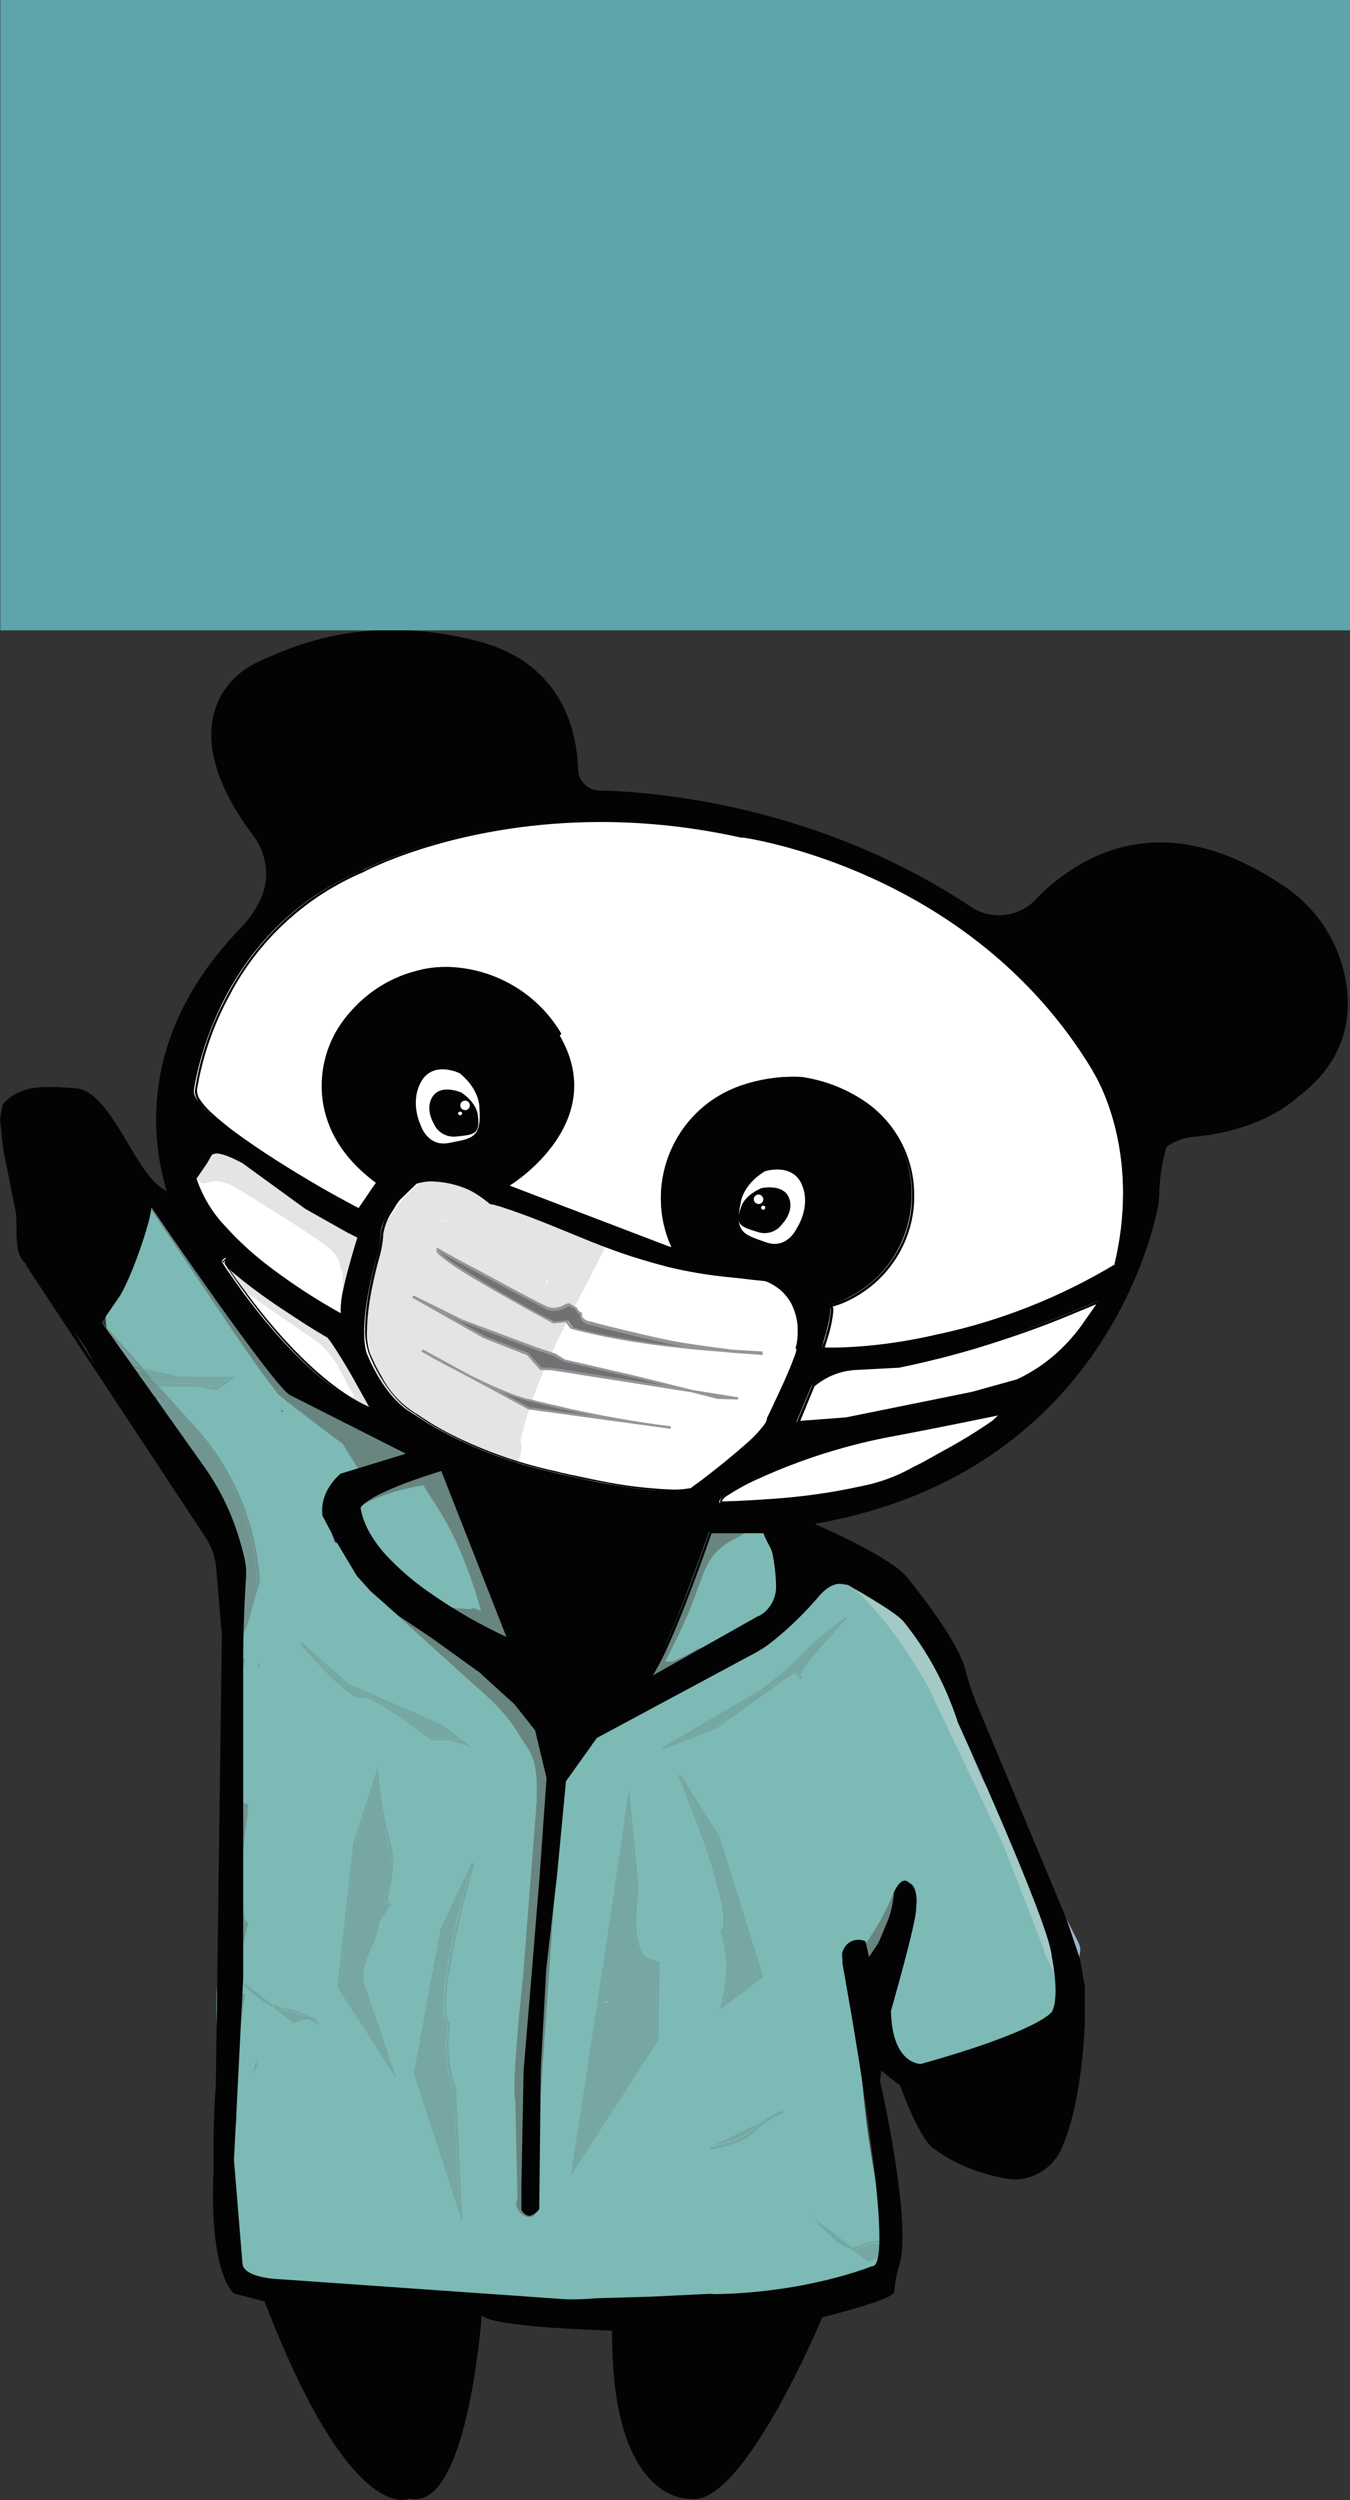 <?xml version="1.0" encoding="utf-8"?>
<!-- Generator: Adobe Illustrator 23.0.1, SVG Export Plug-In . SVG Version: 6.00 Build 0)  -->
<svg version="1.1" id="Camada_1" xmlns="http://www.w3.org/2000/svg" xmlns:xlink="http://www.w3.org/1999/xlink" x="0px" y="0px"
	 viewBox="0 0 424.1 785.3" style="enable-background:new 0 0 424.1 785.3;" xml:space="preserve">
<rect x="0" y="0" width="424.1" height="785.3" fill="#333333" stroke="none"/>
<style type="text/css">
	.st0{fill:#FFFFFF;}
	.st1{fill:#D4D5D4;}
	.st2{fill:#A1B4C7;}
	.st3{fill:#E4E4E3;}
	.st4{fill:#030303;}
	.st5{fill:#7EBAB5;}
	.st6{fill:#6C8C95;}
	.st7{fill:#719692;}
	.st8{fill:#697673;}
	.st9{fill:#698580;}
	.st10{fill:#707173;}
	.st11{fill:#939598;}
	.st12{fill:#76A7A2;}
	.st13{fill:#6C908B;}
	.st14{fill:#6A898F;}
	.st15{fill:#C7CCCB;}
	.st16{fill:#9BB5D1;}
	.st17{fill:#A3CAC7;}
	.st18{fill:#5DA5AA;}
</style>
<title>pandapc</title>
<g>
	<path class="st0" d="M124.8,784.3h26.4"/>
	<path class="st1" d="M126.9,786.4"/>
	<path class="st0" d="M281.5,675"/>
	<path class="st0" d="M394.8,301.9c-5.4-8.5-14.4-14.1-24.5-15.2c-7-0.7-14,0.2-20.5,2.7c-5.5,1.8-10.9,4-16.1,6.5
		c-3,1.4-5.8,3.2-8.2,5.4c-19.2-15.8-43.4-26.4-66.4-34l-3-1c-16.3-7-33.9-10.5-51.7-10.2c-8.9-3.3-18.4-4.5-27.8-3.6
		c-0.7-5.6-3.4-10.7-7.7-14.5c-0.6-0.5-1.1-1-1.6-1.5c-2.7-4.1-5.6-8.2-8.7-12c-5.4-6-12.4-10.3-20.3-12.2
		c-13.8-2.8-28-2.3-41.5,1.5c-17.7,5.3-24.6,24.5-16.4,40.4c3.1,6,7.8,9.9,12.7,13.8c1.2,0.9,2.2,1.9,3.2,3c-1.7,2.4-2.9,5-3.7,7.8
		c-0.3,1-0.5,2.1-0.7,3.2c-4.9,2.6-9.5,5.9-13.7,9.7c-4.7,4.7-8,10.6-9.4,17.1c-2.7,3.4-5,7.1-6.8,11c-4.7,9.8-6,20.9-3.7,31.5
		c0.2,0.8,0.4,1.5,0.6,2.3c0.1,0.3,0.1,0.7,0.2,1c0.2,0.7,0.2,1.5,0.4,2.3c-1.2,3.1-1.8,6.4-1.9,9.7c-0.1,5.7,1.1,11.3,3.3,16.4
		c4.9,23.9,20.7,45,36,63.6c3.7,4.5,10.3,6.8,15.8,7.6c6,1,12.2-0.1,17.6-3.2l0.2-0.1c5.1,2.5,10.4,4.4,15.9,5.7
		c1.5,0.3,2.8,0.6,4.3,0.9c11.9,9.4,27.1,13.6,42.2,11.5c9.4,2,19.1,3.2,28.7,4.4c15.9,1.9,33.1,4.6,48.6-1.2
		c16.6-6.3,31-16.2,44.5-27.5c7.4-6.2,14.3-13,20.4-20.5c5.4-4.6,9.7-10.4,12.8-16.8l0.5-0.7l-0.1-0.2c1-2.2,2-4.4,2.9-6.5
		c0.8-2.2,1.2-4.6,1.1-7c3.5-7.5,5.7-15.5,6.4-23.7c0.4-4.4,0.3-8.7-0.1-13.1c6.9-1.4,13.6-3.8,19.8-7.3c6.7-3.5,12.3-8.7,16.4-15
		C400.6,324.7,400.9,311.2,394.8,301.9"/>
	<path class="st2" d="M150.5,457.3c0.9,2.9,3.6,4.8,6.7,4.7h0.5c-2.4-1.4-4.6-2.9-6.8-4.6L150.5,457.3"/>
	<path class="st3" d="M171.7,403.5V402c0.1,0,0.4-0.2,0.7-0.3C172.1,402.3,171.8,402.9,171.7,403.5 M137.6,384
		c0.9-0.5,1.8-0.7,2.8-0.8c0,0.1-0.1,0.2-0.2,0.3C139.4,383.4,138.5,383.6,137.6,384 M139.6,369.3h-1c-7.2,0.6-11.7,6.6-15.5,12.1
		c-2.5,3.4-4.5,7.2-6.1,11.1c-1.3,4.5-1.8,9.1-1.7,13.8c-0.2,8.8,0,18,3.2,26.4c2.8,7.6,8.4,13.8,15.5,17.5c5.2,2.4,10.6,4.6,16,6.5
		l0.3,0.7h0.2c2.2,1.7,4.4,3.3,6.8,4.6c5.3-0.3,7.4-5.5,6.2-9.6c4.9-21.3,16.6-40.5,26.3-59.9c1.1-2.3,0.2-5.1-2.1-6.2
		c-0.7-0.3-1.4-0.5-2.2-0.5c-0.5,0-1,0.1-1.5,0.2c-1.1-1.7-2.5-3-4.3-4c-6.6-3.8-14.4-3.7-21.7-5.7c-6.4-1.5-11.7-7-18.6-7"/>
	<path class="st3" d="M69,361c-2.9-0.1-5.8,1.2-7.6,3.5c-0.9,1.2-0.9,2.9,0.2,4c-0.3,1.4,0.6,2.9,2.1,3.2h0.3c0.4,0,0.7-0.1,1.1-0.2
		c0.9-0.3,1.8-0.5,2.7-0.5c3.5,0,6.8,2.4,9.8,4.2c3.8,2.3,7.7,4.8,11.5,7.2s7.3,4.6,10.7,7s6.6,4.5,7.2,8.7c0,0.5,0.2,0.9,0.6,1.2
		c0.3,5.3,0.3,10.7,0.1,16c-0.1,1.4,1,2.7,2.4,2.7c0,0,0,0,0,0h0.3c1.5,0.1,2.8-1.1,2.9-2.7l0,0c0.2-5.9,0-11.8-0.2-17.7
		c2.1-3.5,0.9-8.2-2.1-11c-2.4-2.3-5.5-3.1-8.3-4.6c-3.3-1.7-6.1-4.1-8.4-7c-2.1-2.6-4.7-4.8-7.8-6.2c-3.4-1.7-6.4-3.9-9.7-5.6
		c-2.4-1.2-5-1.9-7.7-1.9"/>
	<path class="st3" d="M74.7,397.8c-1.6,0.2-2.8,1.7-2.6,3.3c0.1,0.9,0.6,1.6,1.3,2.1c7.8,5.4,15.5,10.9,23.3,16.2
		c3.8,2.3,7,5.5,9.2,9.3c1,1.9,2,3.9,3.1,5.8c0.5,0.9,1.6,2.7,2.2,4c-0.9,1.1-0.7,2.6,0.4,3.5c0,0,0,0,0,0l0,0
		c0.2,0.1,0.3,0.2,0.5,0.3l0.5,0.3c0.5,0.2,1,0.4,1.6,0.4c0.5,0,0.9-0.1,1.3-0.4c3.7-2.8,0.8-6.3-0.8-9.5c-2.4-4.8-4.7-10-8.6-13.8
		s-9.5-7-14.2-10.3c-5.2-3.6-10.3-7.2-15.5-10.9C75.7,397.9,75.2,397.7,74.7,397.8"/>
	<path class="st4" d="M122.6,572.2c-1.6,2.4-3.1,4.8-4.8,7.1c-1,1.5-2,3-3.1,4.4c-0.4-0.9-0.6-1.8-0.8-2.2c-0.8-1.8-1.6-3.6-2.4-5.4
		c-1.6-3.7-3.1-7.5-4.4-11.4c-1.8-4.9-9.5-2.8-7.8,2.2c1.7,4.7,3.6,9.3,5.6,14c1.6,3.5,3,9.3,6.4,11.5c3.9,2.5,7.2-0.9,9.5-3.7
		c3.2-4,6.2-8.2,8.9-12.5C132.2,571.9,125.3,567.8,122.6,572.2"/>
	<path class="st5" d="M331.7,614.4c0-1.7-0.2-3.4-0.5-5.1c-1.1-5.5-3.1-10.8-5.9-15.6c-1.3-4-2.6-7.9-4-11.8
		c-1.6-4.5-3.6-8.8-6.2-12.8c-2.7-4.2-5.7-8.1-7.8-12.6c-4.1-9-5.3-19-9.1-28.1c-3.3-8.5-8.6-16.1-15.5-22.1
		c-6.4-5.2-14.8-9.3-23.3-9.1c-3.8,0-7.2,2.1-9,5.4c-2.1,3.7-4.7,7.1-7.9,9.9c-7.4,6.3-16.7,9.6-25.7,12.9c-1.1,0.4-2.3,0.9-3.4,1.3
		l1.2-5.1c1.1,0.1,2.2-0.3,3.1-1c4-3.2,9.9-3,14.6-4c4.3-0.8,8.2-3,11.1-6.2c3.4-4.3,3.1-9.5,3-14.7c0-3.1,0-6.2-0.2-9.3
		c0-2.3,0-4.5-1.8-6.3c-3.1-3.3-10.2-1.5-14.2-1.5c-5,0.2-9.9,0-13.4,4.2c-2.8,3.4-3.3,8.1-4.2,12.3c-3.6,5.8-6.3,12.2-7.9,18.9
		c-0.3,1.3,0,2.6,0.8,3.6c-0.6,1.8-1.1,3.5-1.6,5.3c-0.5,1.7,0.2,3.5,1.8,4.4c0.3,0.9,0.8,1.6,1.6,2.1c-3,1.3-6,2.7-8.8,4.2
		c-4.3,0.4-8.3,3.5-11.5,7.4c-2.1,1.6-4.1,3.3-6.1,5.1c-0.1,0-0.2,0-0.3,0c-4.3-0.9-8.5-1.9-12.6-3.1c-0.6-6.6-5.7-12.9-10.6-17.4
		c-0.7-0.7-1.5-1.3-2.3-1.9c2.2,0.8,4.6-0.3,5.4-2.5c0.3-0.7,0.4-1.5,0.2-2.3c-0.6-3.2-0.9-6.4-0.8-9.6c0.1-0.9,0.2-1.9,0.1-2.8
		c0-2.1-1.7-3.9-3.9-3.9h0h-0.4v-3.9c-0.1-2.1-1.8-3.7-3.8-3.8c0-2.1,0-4.2-0.2-6.3c0-1.9-1.4-3.5-3.2-3.8c0-2.2,0-4.4-0.2-6.6
		c0-2.2-1.9-3.9-4.1-3.9h-0.1c-0.4,0-0.8,0.1-1.1,0.2c-0.1-0.1-0.2-0.1-0.4-0.2c0-0.2-0.1-0.5-0.2-0.7c-0.2-1.5-0.4-2.9-0.6-4.5
		c0-0.3-0.1-0.6-0.2-0.9V466c0-2.2-1.8-3.9-4-3.9l0,0c-0.3,0-0.7,0.1-1,0.1l0,0c-0.7-1.4-2.2-2.2-3.7-1.9c0.4-0.9,0.5-1.9,0.1-2.8
		c-1.2-4.3-5-6.1-9.4-6.1c-1.6,0-3.2,0-4.9-0.2c-0.5-0.2-1-0.3-1.6-0.5c-0.1,0-0.2-0.1-0.3-0.1l-0.6-0.2c-2.5-1.2-4.9-2.6-7.2-4.1
		c-4.8-2.8-9.7-5.5-14.3-8.5c-4.7-3.2-8.7-7.3-11.9-12c-3.2-4.5-6.3-9-9.5-13.5c-2.8-3.9-5.3-8.3-8.7-11.7c-0.8-4.1-3.4-7.7-7-9.8
		c-1.8-4-3.7-8.1-5.9-12c-1.1-1.9-3.6-2.5-5.5-1.4c0,0-0.1,0-0.1,0c-0.9,0.5-1.5,1.4-1.8,2.3c-1,4.6-2.3,9.2-3.7,13.7
		c-2.6,2.5-4,6-3.9,9.6l0,0c-1.6,3-2.7,6.2-3.4,9.5c-0.3,2.4,0.1,4.9,1.1,7.1c0,1.3,0.7,2.4,1.8,3.1c0.5,0.7,1,1.4,1.5,2
		c0.3,1.4,1.2,2.5,2.5,3.1c1.8,2.2,3.6,4.4,5.3,6.5c0.1,0.6,0.3,1.1,0.3,1.5c0.4,1.5,1.6,2.7,3.2,3l0.8,1.1c0.6,0.8,1.2,1.5,1.8,2.4
		c0.1,0.3,0.1,0.6,0.2,0.9c0.3,1.2,1.2,2.3,2.4,2.7c0,0,0.2,0.2,0.2,0.3c0.6,2.4,1.3,4.9,2,7.2v1.1c-0.1,1.2,0.5,2.4,1.5,3.1
		c0.4,1,0.8,2.2,1.2,3.2c0.5,1.1,1.3,2,2.4,2.4v2.1c0,2.2,1.7,3.9,3.9,3.9c0,0,0,0,0,0l0,0c0.8,0,1.5-0.2,2.1-0.6
		c1.7,3.9,3.2,7.9,4.3,12c-1.2,0.7-1.8,2.1-1.6,3.4c2.3,22.4,3.8,44.8,4.5,67.2c0.3,11.2,0.2,22.5,0.3,33.7c-0.1,2.8,0.6,5.6,2,8
		c-8.9,15.1-10.1,34.1-8.4,51.2c1.2,11.7,2.8,19.4,3.6,30.5c-0.9,5.4-1.2,10.9-0.6,16.4c0.8,8.6,2.1,19.4,9.3,25
		c4.4,3.4,9.3,3.7,14.7,4.3l12,1.2c7.8,0.7,15.4,1.4,23.1,1.9c31.6,2.1,63.3,2.4,95,1.1h0.4c0.7,0.4,1.6,0.3,2.3-0.1h2.6
		c0.7,0.5,1.7,0.5,2.4-0.1c10-0.5,20.4-1.5,29.2-6c2.4,0.3,4.9,0,7.2-1c6.7-2.8,9.6-9.7,8.2-16.7s-2.7-13.8-3.8-20.8
		c-1.2-7.6-1.8-11.2-2.6-18.7c-1.5-13.5-2.4-27-2.7-40.6c2.8-1.9,5.5-4,8.1-6.2c1.5-1.3,2.9-2.7,4.3-4.1c0.4,0.2,0.9,0.6,1.3,0.8
		c-0.4,1-0.7,2-1,3.1c-1.3,4.9-2.1,9.9-2.4,15c-0.3,4.4-0.8,9.8,0.9,14c3.3,8.2,14.9,8.4,22.1,7.1c9.1-1.8,17.4-6,24.3-12.2
		c7.7-6.6,7.7-14.9,5.2-23.8 M88.3,443.6c0.1-0.2,0.2-0.4,0.2-0.6c0.2,0,0.3,0.2,0.5,0.3C88.7,443.3,88.4,443.4,88.3,443.6
		 M111.2,488.6c-0.7-0.5-1.4-0.7-2.3-0.8l-1.6-2.1c-0.5-0.6-1.3-1.1-2.1-1.2l-1-2.9c-0.2-0.6-0.3-1.2-0.6-1.8c1.1-0.2,2-0.9,2.7-1.8
		c0.9-1.5,1.8-3,2.6-4.5c0,5,0.9,10,2.7,14.7C111.6,488.3,111.5,488.4,111.2,488.6 M129.5,463.1c-0.2,0.5-0.3,1-0.3,1.5
		c-1-0.1-2,0.2-2.9,0.7c-1.1,0.4-2,1.4-2.1,2.6v0.7c-0.2-0.4-0.3-0.8-0.4-1.2c-1-2.3-3.7-3.4-6-2.4c0.9-1.8,1.5-3.7,1.7-5.6
		c0.5,0.1,1,0.1,1.4,0.2c0.7,0.1,1.3,0.1,2,0c0.9-0.1,1.9-0.1,2.8,0c0.6,1.8,2.4,3,4.3,2.8c0,0.3-0.3,0.5-0.3,0.9 M140.3,515.2
		c-0.2-2-0.4-4-0.6-6.2c1,0.5,2.2,0.6,3.2,0.3h0.2v0.5c0.3,1.3,1.3,2.3,2.6,2.7c0.2,0.6,0.2,1.2,0.4,1.9c0.5,2,2.6,3.3,4.6,2.8
		c0.4-0.1,0.8-0.3,1.2-0.5l0.5,0.2c0.2,1.4,0.4,2.8,0.6,4.1c0.1,0.5,0.4,1.1,0.6,1.5c-4.1-3.1-8.7-5.6-13.5-7.3 M191,629
		c-0.1,0.1-0.2,0.1-0.3,0.2l0,0c-0.6-0.1-0.9-0.4,0.6-0.5C191.2,628.8,191.2,629,191,629"/>
	<path class="st6" d="M70.6,654.7v0.7l0,0C70.5,655.2,70.5,654.9,70.6,654.7 M71.7,492.3l-0.8,118.4c1.2-5.6,3.2-11,5.9-16
		c-0.1-1.1-0.1-2.4-0.1-3.5c-0.7-1.9-1-4-1-6.1c0-11.2,0-22.5-0.3-33.7C74.8,531.7,73.5,511.9,71.7,492.3 M23.8,415.5l6.6,9.2
		l40.7,62.9c0-1.1-0.3-2.3-0.3-3.3c-0.2-1.3,0.4-2.7,1.6-3.4c-1.1-4.1-2.6-8.1-4.3-12c-0.7,0.4-1.4,0.6-2.2,0.6
		c-2.1,0.1-3.9-1.6-4-3.7c0,0,0,0,0,0l0,0v-2.4c-1.1-0.4-2-1.3-2.4-2.3c-0.4-1.1-0.8-2.1-1.2-3.3c-0.9-0.8-1.5-1.9-1.5-3.1v-1.1
		c-0.7-2.3-1.5-4.8-2-7.2c-0.1,0-0.2-0.3-0.3-0.3c-1.2-0.4-2.2-1.4-2.4-2.7c0-0.3,0-0.6-0.2-0.9c-0.7-0.8-1.2-1.5-1.9-2.4
		c-0.3-0.3-0.6-0.7-0.8-1c-1.5-0.2-2.8-1.3-3.3-2.8c-0.2-0.6-0.2-1.1-0.3-1.5l-1.9-2.4c-1.2-0.7-2.3-1.5-3.4-2.4l0.2-0.3l-0.2,0.3
		l-1.6-1.1l2.9,0.6l-1-1.3c-1.3-0.6-2.2-1.7-2.5-3.1c-0.5-0.6-1-1.4-1.4-2c-1-0.7-1.7-1.8-1.8-3l-3.5-3.9l-7.6-0.5"/>
	<path class="st6" d="M70.6,655.4L70.6,655.4l-0.4,42l4,9.7v-2.8c-0.5-1.7-0.9-3.5-1.1-5.3c-1.1,0.3-2.2-0.4-2.4-1.4c0,0,0,0,0-0.1
		v-0.1l0,0c-0.1-0.3-0.1-0.6,0-0.9c0.6-1.9,1-3.7,1.7-5.5c-0.5-5.4-0.2-10.8,0.7-16.1c-0.6-7.3-1.5-13.1-2.3-19.6"/>
	<path class="st7" d="M74.5,697.7c-0.1,0.1-0.2,0.3-0.3,0.4c-0.2,0.4-0.6,0.6-1,0.8c0.3,1.8,0.7,3.6,1.1,5.3
		C74.4,702.1,74.4,699.8,74.5,697.7 M79.7,650.5c0,0.5-0.1,0.9-0.3,1.4c0.1-0.2,0.2-0.4,0.3-0.6V650.5 M76.9,594.7
		c-2.7,5-4.7,10.4-6,16l-0.2,44c0,0.3,0.1,0.4,0.1,0.7c0.9,6.5,1.8,12.4,2.3,19.6c-0.9,5.3-1.2,10.7-0.7,16.1
		c0.6-1.8,1.2-3.8,1.9-5.6c-0.9,0.1-1.8-0.6-1.9-1.5v-0.1l0,0c0-0.1,0-0.3,0-0.5c0.8-5.9,1.6-11.8,2.8-17.5c0-3.2-0.2-6.5,0-9.7
		c-0.8-0.4-1.3-1.3-1.2-2.3c1.3-9.4,2.6-18.7,3.9-28.1c-0.3,0.2-0.7,0.2-1.1,0.3c-0.9,0.1-1.7-0.6-1.8-1.5l0,0l0,0
		c0-0.1,0-0.3,0-0.4c0.8-6.9,2-13.7,3.7-20.4c-0.7-0.3-1.2-1-1.3-1.8C77.2,599.6,77,597.2,76.9,594.7 M80.9,524.3L80.9,524.3
		 M43.9,432l1.8,2.4c0.1,0.6,0.3,1.1,0.3,1.5c0.4,1.5,1.7,2.6,3.2,2.8l0.8,1.1c0.6,0.8,1.2,1.5,1.8,2.4c0.1,0.3,0.1,0.6,0.2,0.9
		c0.3,1.3,1.2,2.3,2.4,2.7c0.1,0.1,0.2,0.2,0.3,0.3c0.5,2.4,1.3,4.9,2,7.2v1.1c-0.1,1.2,0.5,2.4,1.5,3.1c0.4,1,0.8,2.2,1.2,3.2
		c0.5,1.1,1.3,2,2.4,2.4v2.2c0,2.1,1.7,3.9,3.8,3.9c0,0,0,0,0,0h0.2c0.8,0,1.5-0.2,2.2-0.6c1.7,3.9,3.1,7.9,4.3,12
		c-1.2,0.7-1.8,2.1-1.6,3.4c0,1.1,0.3,2.3,0.3,3.3l0.5,0.8v4c1.9,19.7,3.1,39.5,3.7,59.2c0.3,11.3,0.2,22.5,0.3,33.7
		c0,2.1,0.3,4.1,1,6.1c-0.1-7.1,0.4-14.2,1.6-21.3c0-1.2,0-2.4,0.1-3.6h-0.2c-1,0-1.9-0.8-1.9-1.8l0,0v-0.1c0-5.7,0.2-11.4,0.5-17.1
		c-0.6-0.4-0.9-1-1-1.6c-0.6-8.4,0-16.8,1.7-25c-0.3,0.2-0.6,0.3-1,0.3c-1.1,0.1-2.1-0.8-2.1-1.9c0-0.4,0-0.8,0.2-1.1
		c3.3-5.2,4.7-11.3,6.4-17.2v-0.2c0-18.9-7-37.1-19.6-51.2l-13.5-15.2c-1.5-0.7-2.8-1.5-3.9-2.2 M34.7,419.9c0,1.2,0.7,2.4,1.8,3
		c0.5,0.7,1,1.4,1.5,2c0.3,1.4,1.2,2.5,2.5,3.1l1.1,1.3l2,0.4L34.7,419.9"/>
	<path class="st6" d="M78.1,714.3c0,0.2-0.2,0.4-0.3,0.6c-0.1,0.1-0.1,0.2-0.2,0.3l0.6,1.5L78.1,714.3"/>
	<path class="st8" d="M78.5,713.7c-0.1,0.2-0.2,0.4-0.3,0.6v2.6l0.2-0.6c-0.3-0.4-0.4-1-0.2-1.5C78.3,714.4,78.4,714,78.5,713.7"/>
	<path class="st6" d="M69.7,648.7v6.6h0.8v-0.6C70.3,652.8,70,650.8,69.7,648.7 M31.1,415.7l0.3-0.2l0,0L31.1,415.7 M22.2,414.6
		l7.6,10.6l41,63.4L70,614.8c0.3-1.4,0.6-2.8,0.8-4.1l0.8-118.4c-0.2-1.5-0.3-3.1-0.5-4.6l-40.6-62.9l-6.6-9.2l7.4,0.3l3.4,3.9v-0.1
		c-0.3-0.6-0.6-1.3-0.7-2l-2.2-2.6h-0.2L22.2,414.6"/>
	<path class="st6" d="M70.6,655.4h-0.7l-0.3,42.2l4.9,11.6v-2l-4-9.7l0.3-42.1"/>
	<path class="st7" d="M80.7,647.3c-0.2,0.8-0.5,1.5-0.7,2.3c-0.1,0.3-0.2,0.7-0.3,0.9v0.8c0.3-0.6,0.6-1.3,0.9-1.9L80.7,647.3
		 M70.9,610.7c-0.3,1.4-0.6,2.8-0.8,4.1l-0.3,33.9c0.2,2.1,0.5,4.1,0.8,6L70.9,610.7 M81.2,522.6c-0.1,0.6-0.2,1.1-0.3,1.6v0.3
		c0.2-0.4,0.4-0.8,0.6-1.1l0.2-0.3v-0.3C81.5,522.8,81.4,522.7,81.2,522.6 M71.2,487.6c0.2,1.5,0.3,3.1,0.5,4.7v-4L71.2,487.6
		 M47.7,434.3l13.6,15.2c12.6,14.1,19.6,32.3,19.6,51.2v0.1c0.3-0.8,0.5-1.7,0.8-2.5c-0.6-18.3-7.6-35.8-19.8-49.5l-12.3-13.6
		C49,434.9,48.3,434.6,47.7,434.3 M34,417.5c0.2,0.6,0.5,1.3,0.7,2v0.1l8.9,9.9l1.4,0.3L34,417.5"/>
	<path class="st6" d="M77.6,715.2c-0.2,0.2-0.4,0.3-0.7,0.5l1.3,3.1v-2.1L77.6,715.2"/>
	<path class="st8" d="M78.6,716.3l-0.2,0.6l-0.1-0.2v2.1l0.1,0.2l0.5-1.1v-0.2c0-0.3,0.1-0.6,0.3-0.9L78.6,716.3"/>
	<path class="st9" d="M121.7,504.3l31.8,28.7c3.5,3.2,6.6,6.7,9.1,10.7c1,1.5,1.9,3.2,3.1,4.8c1.5,2.2,2.5,4.7,2.8,7.4
		c0.3,1.8,0.4,3.6,0.4,5.4v4.7l-4.3,55.3c0,0-3.6,33-2.4,39l0.7,32.8l3.8,1L177.1,545"/>
	<path class="st9" d="M121.6,504.5l31.8,28.7l0.3,0.3c3.3,3,6.3,6.5,8.7,10.3c1,1.6,1.9,3.2,3.1,4.8c1.4,2.1,2.4,4.6,2.7,7.1
		c0.3,1.8,0.4,3.6,0.4,5.3v4.7l-4.3,55.3l0,0c0,0-2.7,24.3-2.7,35c0,1.4,0.1,2.8,0.3,4.1l0.4-0.1h-0.4l0.7,33.1l4.7,1.1l10.4-149.2
		l-0.8-0.1l-10.3,148.3l-3.1-0.8l-0.7-32.6l0,0c-0.2-1.3-0.3-2.7-0.3-4c0-5.3,0.6-14.1,1.3-21.5c0.3-3.7,0.6-7.1,0.9-9.5l0.4-4l0,0
		l4.3-55.4V561c0-1.8-0.1-3.7-0.4-5.5c-0.3-2.7-1.3-5.3-2.8-7.5c-1.1-1.5-2.1-3-3-4.7c-2.6-4-5.7-7.6-9.2-10.8L122,503.9
		L121.6,504.5L121.6,504.5z"/>
	<path class="st9" d="M84.5,708.2c-0.4-2.1-3.1-1.7-3.8-0.1l-0.3-0.3c-0.3-0.4-0.8-0.6-1.4-0.6c-0.6-1-1.8-1.3-2.8-0.7
		s-1.3,1.8-0.7,2.8v0.1c-0.8,1.9,0.1,4.1,2,4.9c0.4,0.2,0.9,0.2,1.4,0.2c0.2,0.2,0.5,0.2,0.8,0.3c-1.1,2.3,2.3,4.2,3.6,1.9
		C84.7,714,85.1,711,84.5,708.2z"/>
	<path class="st9" d="M167.2,692.4L167.2,692.4c-0.1-0.2-0.2-0.3-0.3-0.4l-1-1.2c-0.4-0.4-1-0.6-1.6-0.6c-0.5,0-1.1,0.2-1.5,0.6
		c-0.4,0.4-0.6,0.9-0.6,1.4c0,0.2,0,0.3,0,0.5c0,0.3,0.1,0.7,0.3,1c0.7,1.4,1.9,2.4,3.4,2.7c1.1,0.3,2.2-0.4,2.5-1.5
		c0.3-1-0.3-2.1-1.3-2.5L167.2,692.4z"/>
	<path class="st5" d="M85.7,704.2c-0.4,0-0.9,0.1-1.3,0.3c0.1-0.2,0.1-0.5,0.2-0.6c0.2-0.6,0-1.2-0.3-1.6c0-1.3,0-2.7,0.2-4
		c0.2-2.1-2.4-2.5-3.6-1.2c0-2.8,0.2-5.5,0-8.3c0-0.6-0.3-1.2-0.9-1.5c1.2-3.7,3.1-7.2,4.1-10.8c1-4,1.8-8,2.2-12.1
		c-0.1-1.1-1-2-2.2-2c-0.7,0-1.3,0.4-1.6,0.9c-0.8,1.9-1.7,4-2.5,5.9c0.6-2.9,1.4-5.8,2.5-8.6c1.7-4.1,3-7.8,2.3-12.2
		c-0.2-1.7-2.9-1.9-3.7-0.5c-0.7,1.3-1.3,2.7-1.9,4c0.2-0.7,0.3-1.5,0.5-2.3c1.4-5.1,4-9.7,5.1-14.9c1.1-5.1,1-10.4-0.1-15.5
		c-0.2-0.9-1.1-1.6-2.1-1.5l3.1-22.2c0.1-1-0.4-1.9-1.3-2.3c1.3-25.2,2.5-50.3,1.7-75.4c-1.3-1-2.3-2.4-2.8-4c-0.1,0-0.2,0-0.3,0
		c0.9-3,2-6,3.2-8.9c0.4-1.2-0.1-2.4-1.3-2.9l0,0c-0.2-0.1-0.4-0.1-0.6-0.2c0.7-2.8,1.8-5.4,3.1-8c1.2-2.3-2.3-4.4-3.5-2
		c-4.4,8.3-4.7,18.3-9.8,26.3c-1.2,1.9,1.4,3.7,2.9,2.7c-1.8,8.3-2.3,16.8-1.7,25.2c0.1,0.6,0.5,1.2,1,1.5
		c-0.3,5.7-0.5,11.4-0.5,17.1c-0.1,1,0.7,1.9,1.8,2c0,0,0,0,0,0h0.3c0,1.2,0,2.4-0.1,3.6c-1.8,10.6-2.1,21.3-1,32
		c0.1,0.7,0.5,1.4,1.2,1.8c-1.7,6.7-3,13.5-3.8,20.4c-0.3,1.8,1.6,2.3,2.8,1.7c-1.3,9.4-2.6,18.8-3.9,28.1c-0.2,0.9,0.3,1.9,1.2,2.3
		c0,3.3,0.1,6.5,0.1,9.7c-1.3,5.7-2.1,11.7-2.8,17.5c-0.2,1.2,0.8,1.9,1.9,1.9c-1.2,3.7-2.4,7.4-3.6,11.2c-0.4,1,0.1,2.2,1.1,2.6
		c1,0.4,2.2-0.1,2.6-1.1c0.1-0.2,0.2-0.2,0.2-0.4c-0.3,5.4-0.2,10.9-0.3,16.2c-0.1,2.1,2.7,2.6,3.8,1c0.2-0.4,0.5-0.7,0.7-1.1
		c-0.1,0.3-0.1,0.7-0.1,1c-0.2,0.7,0.1,1.5,0.7,1.9c0,0.3-0.1,0.6-0.2,0.9c-0.6,2.5,3.3,3.6,3.9,1c0.2-0.8,0.4-1.6,0.6-2.3
		c0.7,0.2,1.4,0,1.8-0.6c2-2,3.4-4.6,4-7.3c0.4-2-0.9-3.8-2.9-4.2h-0.5 M81.4,523.3c-0.3,0.4-0.5,0.8-0.7,1.3c0.1-0.7,0.2-1.3,0.4-2
		c0.3,0.1,0.6,0.2,0.9,0.2C81.8,522.9,81.6,523.1,81.4,523.3"/>
	<path class="st9" d="M159,501.4c-1.9-5.4-4.1-10.6-6.6-15.7c-1.8-3.7-3.8-7.4-5.9-10.9c-2-5.7-4.7-12.4-10.2-13.7
		c-0.7-0.6-1.5-1-2.3-1.5c-1.1-0.5-2.3-0.1-2.9,1c-0.2,0.3-0.2,0.6-0.2,0.9c-0.1,0.1-0.3,0.2-0.3,0.3h-0.2
		c-7.8,1.5-15.9,3.3-21.4,9.5c-1.5,1.5,0.5,4.6,2.4,3.1c6.5-4.6,14-6.5,21.6-7.9c1.5,2.7,3.3,5.1,4.9,7.8c3,4.8,5.5,9.9,7.6,15.1
		c2.2,5.4,4.1,11,5.6,16.6c-0.6-0.3-1.3-0.5-1.8-0.7c-0.6-0.2-1.2-0.2-1.7,0.2c-1.5-0.2-2.9-0.3-4.4-0.3l-5.3-1.2
		c-2.1-0.4-3.8,2.7-1.6,3.7c1.6,0.7,3.3,1.1,5.1,1.2c4,1,7.9,2.4,11.6,4c0.6,2.3,1.2,4.5,1.8,6.7c0.3,1.1,1.4,1.7,2.5,1.4
		c1.1-0.3,1.7-1.4,1.4-2.5l0,0c-0.2-0.7-0.4-1.4-0.6-2.1c0.8,0.7,2,0.7,2.8-0.1c0.2-0.3,0.4-0.5,0.5-0.9
		C162.9,510.9,160.5,505.8,159,501.4z"/>
	<path class="st9" d="M234.9,475.8c-2.8,0.7-5.6,1.8-8.2,3.1c-3.7,1.6-6.9,4.4-9,7.9c-0.6,0.9-0.3,2,0.6,2.6l0,0
		c0.1,0.1,0.3,0.2,0.4,0.2c-1.5,3.1-2.5,6.4-3.6,9.5c-3,8-6.6,15.8-10.7,23.3c-0.2,0-0.3,0-0.5,0c-1.2,0.2-2.1,1.4-1.9,2.6
		c0.1,0.3,0.2,0.6,0.3,0.9l-1.7,2.9c-0.6,1-0.2,2.2,0.7,2.7c1,0.6,2.2,0.2,2.7-0.7c0.5-0.8,1-1.7,1.4-2.5c2.3-0.7,4.4-1.5,6.6-2.4h4
		c1.1,0,2-0.9,2-2l0,0c0-0.3,0-0.5-0.1-0.8l3.1-1.7c1-0.6,1.3-1.8,0.7-2.7s-1.8-1.3-2.7-0.7c-2.5,1.5-5.1,2.8-7.8,3.9h-2.2
		c2.8-5.3,5.4-10.8,7.7-16.3c1.7-4.1,3.1-8.5,4.8-12.6c2.3-5.3,5.7-8,10.8-10.4c0.2-0.1,0.5-0.3,0.7-0.5c0.4-0.3,0.7-0.4,1-0.6
		c1.3-0.9,3.3-1.9,3.2-3.8c-0.1-1.1-1.1-1.9-2.2-1.8L234.9,475.8z"/>
	<path class="st9" d="M280.4,595.3c-2.2,5.3-5,10.3-8.3,15c-0.2,0.2-0.3,0.4-0.5,0.6c-0.8,1-1.5,2.2-2.5,3.2l-0.1,0.2
		c-0.5,0.5-0.6,1.3-0.2,1.9c0.3,1,1.3,1.6,2.3,1.3c0,0,0,0,0,0l0,0c0.3-0.1,0.5-0.2,0.8-0.5h0.1c1.2-1,2.2-2.1,3.1-3.4
		c1.5-0.9,2.7-2.2,3.3-3.9c1-1.9,2.7-3.5,3.4-5.6c0.3-0.3,0.6-0.5,0.9-0.7c0.9-0.8,1.1-2.1,0.4-3.1c-0.1-0.2-0.2-0.3-0.4-0.4
		c0.5-1.1,1-2.3,1.5-3.4C285.3,594,281.4,592.9,280.4,595.3z"/>
	<path class="st9" d="M47.3,378.9l26.2,38.9c0,0,12.6,18.6,15.4,21s18.8,14.4,18.8,14.4l5.2,8.2l16.8-2.2l-7.9-12.6l-26.8-15
		l-18.5-23.9L47.3,378.9z"/>
	<path class="st9" d="M47.3,378.9l-0.3,0.3L73.1,418c0,0,3.1,4.6,6.6,9.6c1.8,2.5,3.6,5,5.2,7.1c0.8,1.1,1.6,1.9,2.1,2.8
		c0.5,0.6,1,1.1,1.6,1.5c1.4,1.2,6.2,4.8,10.5,8.1s8.4,6.3,8.4,6.3l0.3-0.3l-0.3,0.2l5.3,8.5l17.8-2.4l-8.4-13.1l-26.9-15.1
		l-18.4-23.8l-29.1-28.8l-0.6,0.5L47.3,378.9l-0.3,0.3l29.1,28.8L94.6,432l26.9,15l7.6,12l-15.9,2l-5.1-8l0,0l-2.7-1.9
		c-2.3-1.8-5.9-4.5-9.1-6.9s-6.2-4.6-7.2-5.6c-0.5-0.5-1-1-1.4-1.5c-2.1-2.5-5.6-7.5-8.5-11.6c-1.5-2.1-2.8-4-3.8-5.5l-1.6-2.3
		l-26.3-39L47.3,378.9l-0.3,0.3L47.3,378.9z"/>
	<polygon class="st10" points="129.8,407.2 145.1,414.9 168.1,423.5 174.4,425.6 177.2,427.3 200.6,432.7 225.5,439 231.8,439.2 
		194.9,433.4 173.3,430 169.9,429.9 165.8,425.3 152.1,420 	"/>
	<polygon class="st11" points="129.8,407.2 129.5,407.6 145,415.2 168,423.9 174.2,426 177.1,427.7 200.5,433.1 225.4,439.4 
		231.8,439.6 231.9,438.9 195,433 173.3,429.6 170.1,429.5 166,425 152.2,419.6 129.9,406.9 129.8,407.2 129.5,407.6 129.8,407.2 
		129.5,407.6 151.9,420.3 165.6,425.7 169.7,430.3 173.2,430.4 194.8,433.8 231.8,439.6 231.8,439.2 231.8,438.8 225.6,438.6 
		200.7,432.4 177.4,427 174.6,425.2 168.3,423.1 145.3,414.5 129.9,406.9 129.5,407.6 	"/>
	<path class="st10" d="M137.6,392.7c0,0,31.8,17.2,34.7,18.4c1.9,0.6,4.1,0.3,5.7-0.9l1.1-0.5l2.3,1.5c0,0,0.5,1.3,1.4,1.5
		c0,0-0.5,1.7,1.8,2.6c0,0,17.9,4.7,26.2,6.3s19.3,2.8,19.3,2.8l9.9,0.6c0,0-34.3-1-59.9-7.9l-1.6-2.2l-4.1,0.4
		C174,415.4,137.1,395.5,137.6,392.7z"/>
	<path class="st11" d="M137.6,392.7l-0.2,0.3c0,0,7.9,4.3,16.2,8.7c4.1,2.3,8.4,4.5,11.8,6.3c1.7,0.9,3.1,1.7,4.3,2.3s1.9,1,2.3,1.1
		c0.7,0.3,1.4,0.4,2.1,0.4c1.4-0.1,2.8-0.5,4.1-1.3l-0.3-0.3l0.1,0.4l0.9-0.4l2.1,1.3l0.2-0.3l-0.4,0.1c0.1,0.3,0.2,0.6,0.4,0.8
		c0.3,0.5,0.7,0.9,1.2,1.1l0.2-0.4h-0.4c0,0.2,0,0.3,0,0.5c0,0.5,0.1,0.9,0.4,1.3c0.4,0.6,1,1,1.7,1.3l0,0c0,0,17.9,4.6,26.2,6.3
		s19.2,2.7,19.2,2.7l0,0l9.9,0.7v-0.8h-1.5c-6.9-0.3-35.9-1.8-58.3-7.9l-0.1,0.4l0.3-0.2l-1.8-2.4l-4.4,0.4v0.4l0.1-0.3l-1.6-0.9
		c-3.5-1.9-12.2-6.7-20-11.4c-3.9-2.4-7.6-4.7-10.3-6.5c-1.1-0.8-2.2-1.6-3.2-2.5c-0.3-0.2-0.6-0.5-0.8-0.8
		c-0.1-0.1-0.1-0.2-0.2-0.3v-0.1h-0.4l-0.2,0.3l0.2-0.3l-0.4-0.1v0.1c0,0.2,0.1,0.3,0.2,0.5c0.2,0.4,0.5,0.7,0.8,1
		c2.5,2.1,5.1,3.9,7.9,5.6c10.9,6.7,27.7,15.8,27.7,15.8v0.1l4.1-0.4l1.6,2.1h0.2c25.8,7,60,7.9,60,7.9v-0.8l-9.9-0.6l0,0l-1.9-0.3
		c-3.5-0.4-11.2-1.4-17.4-2.6c-4.1-0.8-10.7-2.4-16.2-3.7c-2.8-0.7-5.3-1.3-7-1.8s-2.9-0.7-2.9-0.7v0.4l0.2-0.4
		c-0.5-0.2-1-0.6-1.4-1c-0.2-0.3-0.3-0.6-0.2-0.9v-0.3l0,0v-0.4h-0.4c-0.3-0.2-0.6-0.4-0.8-0.7c-0.1-0.1-0.1-0.3-0.3-0.4V411l0,0
		v-0.2l-2.6-1.5l-1.2,0.4l0,0c-1.1,0.7-2.3,1.1-3.6,1.1c-0.6,0-1.2-0.1-1.8-0.3l-2.3-1.1c-4-2-12.1-6.4-19.1-10.2
		c-3.6-1.9-6.9-3.6-9.3-5c-1.2-0.6-2.2-1.2-2.8-1.6l-1-0.5l-0.5-0.3v0.6L137.6,392.7z"/>
	<path class="st10" d="M132.8,424.3c0,0,21.4,12.4,32,15.1c15.1,4,30.5,7,46,9l-44.6-6L132.8,424.3z"/>
	<path class="st11" d="M132.8,424.3l-0.3,0.3c0,0,5.3,3.1,12,6.5c6.4,3.5,13.1,6.4,20,8.6l0,0c15.2,4,30.5,7,46.1,9V448l-44.4-6
		l-33.3-18.1l-0.4,0.7L132.8,424.3l-0.2,0.3l33.4,18.1l44.7,6.1v-0.4l0.1-0.4c-11.1-1.3-22.6-3.5-31.4-5.4c-4.4-1-8-1.9-10.6-2.5
		c-1.3-0.3-2.3-0.6-3-0.7s-1.1-0.3-1.1-0.3l0,0c-5.2-1.4-13.2-5.2-19.9-8.6c-3.3-1.7-6.3-3.3-8.5-4.5c-1.1-0.6-1.9-1.1-2.6-1.5
		c-0.4-0.1-0.7-0.3-1-0.5l-0.3,0.3l-0.2,0.3L132.8,424.3z"/>
	<path class="st12" d="M99.9,521.4c2,2.2,4.4,4.7,6.6,6.7c1.5,1.4,3,2.7,4.8,3.9c0.5,0.3,1.1,0.5,1.7,0.6l0,0c0.1,0,0.2,0,0.2,0
		c0.2-0.1,0.5-0.1,0.7-0.2c0.8,0,1.6,0.3,2.3,0.6c0.9,0.4,1.9,0.9,3.1,1.5c2.3,1.3,4.9,3,7.3,4.7c4.5,3.1,8.4,6.2,9.1,6.7h5.3l3,0.9
		l-5.9-4.4l-29.3-12.9l-9-8"/>
	<path class="st12" d="M113,532.5c-0.6-0.1-1.2-0.3-1.7-0.6c-1.7-1.1-3.3-2.4-4.8-3.8c-2.3-2.1-4.7-4.5-6.6-6.7l9,8.1l29.3,12.9
		l5.9,4.5l-3-0.9h-5.4c-0.7-0.6-4.6-3.6-9.1-6.7c-2.3-1.7-4.8-3.2-7.3-4.7c-1-0.6-2-1.1-3.1-1.5c-0.7-0.4-1.5-0.6-2.3-0.7
		c-0.3,0-0.5,0-0.7,0.2C113.2,532.6,113,532.7,113,532.5L113,532.5 M94.3,516.5l0.3-0.3L94.3,516.5 M94.9,515.9l-0.6,0.6l0.3-0.3
		l-0.3,0.3c0,0,3.6,4.2,7.8,8.4c2,2.1,4,4,6.2,5.8c0.8,0.7,1.7,1.4,2.7,1.9c0.6,0.4,1.3,0.7,2.1,0.8c0.2,0,0.4,0,0.6-0.2l0.4-0.1
		l0,0c0.7,0,1.4,0.2,2,0.6c4.2,2.1,8.2,4.6,12,7.4c2,1.5,3.9,2.8,5.2,3.9c0.5,0.4,1.1,0.8,1.6,1.2c0.2,0.2,0.4,0.3,0.6,0.4h5.5
		l7.1,2.1l-9.5-7.1l-29.3-12.8L94.9,515.9"/>
	<path class="st12" d="M88,631.3l4.4,3.4c1.1-0.5,2.2-0.9,3.4-1.1c-2.1-1.1-4.4-1.8-6.8-2.1C88.6,631.4,88.3,631.4,88,631.3"/>
	<path class="st12" d="M92.4,634.5l-4.4-3.4c0.3,0.1,0.7,0.2,1.1,0.2c2.4,0.3,4.6,1,6.8,2.1C94.7,633.7,93.5,634.1,92.4,634.5
		 M85.7,629.4c0.1,0.3,0.1,0.7,0,1l6.6,5.2l0.2-0.1c1.4-0.7,2.8-1.1,4.4-1.2h0.3c0.4,0.2,0.8,0.4,1.1,0.7c0.3,0.2,0.6,0.3,0.7,0.4
		c0.1,0,0.2,0.1,0.3,0.2l1,0.7l-0.5-1.2c-0.2-0.3-0.4-0.6-0.6-0.8c-0.5-0.4-1.1-0.6-1.8-0.7c-0.4-0.3-0.9-0.4-1.4-0.7
		c-2.2-1.1-4.6-1.9-7.1-2.2C87.8,630.4,86.7,630,85.7,629.4"/>
	<path class="st12" d="M76.9,623.1L76.9,623.1 M77.1,622.8l-0.6,0.7l0.3-0.3l-0.3,0.3l0.3-0.3l-0.3,0.3c1.4,1.4,2.9,2.7,4.4,3.9
		c1.3,1,2.6,1.9,4,2.7l0,0l0.6,0.4v-1h-0.2l-8.4-6.6"/>
	<path class="st12" d="M45.7,430.8l2.4,2.7c0.7,0.4,1.4,0.7,2.1,1h10.8l6.8,1.2l3.8-2.7H56.8L45.7,430.8"/>
	<path class="st13" d="M42.5,430.2c0.3,0.2,0.7,0.5,1.2,0.8c0.7,0.4,1.5,1,2.4,1.5l-1.5-1.8L42.5,430.2"/>
	<path class="st13" d="M44.5,430.6l1.5,1.8c0.7,0.4,1.4,0.8,2.2,1.2l-2.4-2.7L44.5,430.6"/>
	<path class="st12" d="M44.9,429.8l0.9,1.1l10.9,2.3h15l-3.8,2.6l-6.8-1.2H50.2c-0.7-0.3-1.5-0.7-2.1-1l1.5,1.7
		c0,0.1,0.3,0.1,0.3,0.2h11.1l7,1.2l6.2-4.3H56.6L44.9,429.8"/>
	<path class="st14" d="M38.6,428.5l1.6,1.1l0.2-0.3l0,0l-0.2,0.3c0,0,1.5,1.1,3.6,2.4c-0.8-1-1.6-2-2.3-2.8L38.6,428.5"/>
	<path class="st13" d="M41.5,429.1c0.8,1,1.5,1.9,2.3,2.8c1.1,0.7,2.4,1.4,3.9,2.3l-1.5-1.9c-0.9-0.5-1.7-1-2.4-1.5
		c-0.4-0.3-0.8-0.6-1.2-0.8l2,0.4l-0.9-1L41.5,429.1"/>
	<path class="st13" d="M46,432.4l1.5,1.9c0.7,0.3,1.3,0.7,2,1l-1.5-1.7l-2.2-1.2 M43.4,429.5l0.9,1.1l1.4,0.3l-0.9-1.1L43.4,429.5"
		/>
	<path class="st12" d="M261.7,512l-6,4.8c-5.1,5.7-10.8,10.7-17,15.1l0,0l-25.7,15l11.6-4.5l25.1-17.8l0.3,0.2l1,1
		c0-0.1,0-0.1,0-0.2c0.1-0.3,0.3-0.7,0.5-1c0.5-0.9,1.1-1.7,1.7-2.5c1.4-1.8,3.2-4,5.1-6.2c1.2-1.5,2.4-2.8,3.5-4"/>
	<path class="st12" d="M255.8,516.8l6-4.8c-1,1.2-2.3,2.5-3.5,3.9c-1.9,2.1-3.7,4.3-5.1,6.2c-0.6,0.8-1.2,1.6-1.7,2.5
		c-0.2,0.3-0.4,0.6-0.5,1c0,0.1,0,0.1-0.1,0.2l-1-1l-0.3-0.3l-25,17.9l-11.5,4.5l25.8-15l0,0c6.2-4.3,11.9-9.4,17-15 M265.7,507.9
		l-10.6,8.3l0,0c-3.4,3.9-7.2,7.5-11.3,10.8c-1.6,1.3-3.1,2.4-4,3.1c-0.4,0.3-0.7,0.6-1.1,0.8l-0.4,0.3l-30.2,17.6l0.3,0.7l16.6-6.5
		l24.5-17.5l1.9,1.8h0.2c0.1,0,0.2-0.1,0.3-0.2c0.1-0.1,0.1-0.3,0-0.5l0,0l-0.4-0.4l0,0c0-0.2,0.1-0.4,0.2-0.5
		c0.8-1.6,1.8-3,2.9-4.4c2.2-2.7,5.1-6,7.4-8.6c1.2-1.3,2.3-2.4,3-3.2s1.2-1.3,1.2-1.3l-0.6-0.4"/>
	<path class="st15" d="M191.1,628.6c-1.5,0-1.1,0.4-0.6,0.5l0,0c0.1-0.1,0.2-0.2,0.3-0.2C190.9,628.9,190.9,628.8,191.1,628.6"/>
	<path class="st12" d="M190.5,629.1c-0.6,0-0.9-0.4,0.6-0.5c-0.1,0-0.1,0.2-0.2,0.2C190.8,629,190.6,629.1,190.5,629.1L190.5,629.1
		 M197.3,568.5l-5.3,37L180.6,680l25.5-39.2l0.2-23.7l-4-1.4l-0.1-0.1c-1.3-1.5-2.2-3.3-2.5-5.3c-0.5-2.2-0.7-4.5-0.6-6.8
		c0-2.9,0.2-5.8,0.6-8.7l0,0c0.1-0.5,0.1-1,0.1-1.5v-0.6L197.3,568.5"/>
	<path class="st12" d="M180.7,680l11.4-74.5l5.3-37l2.4,24.2v0.6c0,0.5,0,1-0.1,1.5l0,0c-0.4,2.9-0.6,5.8-0.6,8.7
		c0,2.3,0.2,4.5,0.6,6.8c0.3,1.9,1.2,3.8,2.5,5.3h0.1l4,1.4l-0.2,23.7L180.7,680 M197.6,561.8l-6.3,43.4l-12,78.2l27.6-42.7
		l0.3-24.5l-4.4-1.5c-1.2-1.4-1.9-3-2.3-4.8c-0.5-2.2-0.7-4.4-0.6-6.6c0-2.9,0.2-5.7,0.6-8.6l0,0c0.1-0.5,0.1-1,0.1-1.5v-0.7l0,0
		L197.6,561.8"/>
	<path class="st12" d="M261.6,702c1,0.9,2,1.7,3.1,2.4L261.6,702"/>
	<path class="st15" d="M278.7,704.8c-0.1,1.2-0.2,2.5-0.5,3.7c0.5,0.1,1,0.3,1.5,0.6l0.3,0.3c1-1.2,0.8-2.9-0.3-4
		C279.4,705.1,279.1,704.9,278.7,704.8"/>
	<path class="st12" d="M276.6,704.5c-2.4,0.1-4.8,0.8-7,1.9l-0.7,0.2l4,3.1c1.4-0.7,2.9-1.2,4.5-1.2l0,0c0.3,0,0.6,0,0.9,0.1
		c0.4-1.2,0.6-2.4,0.6-3.6C278.2,704.7,277.4,704.5,276.6,704.5L276.6,704.5"/>
	<path class="st15" d="M278.7,704v0.9c0.4,0.1,0.7,0.4,1.1,0.7c0.6,0.5,0.9,1.3,0.9,2.1c0,0.7-0.2,1.3-0.6,1.8l-0.3-0.3
		c-0.4-0.3-0.9-0.6-1.5-0.6c0,0.3-0.1,0.6-0.2,0.8c0.4,0.1,0.9,0.2,1.2,0.5l0.3,0.3h0.1l0.2,0.5l0.4-0.3c1.6-1.4,1.7-3.7,0.4-5.3
		l-0.2-0.2C279.9,704.4,279.3,704.1,278.7,704"/>
	<path class="st12" d="M257.2,698.2L257.2,698.2 M264.7,704.5c-1.1-0.7-2.2-1.5-3.1-2.4L264.7,704.5 M254.6,695.5l2.4,2.9l0.3-0.3
		l-0.3,0.3l0.3-0.3l-0.3,0.3c1.2,1.4,2.6,2.8,4,4c1.1,1.1,2.3,2,3.6,2.8c0.9,0.6,1.8,1,2.8,1.2l5.3,4h0.3c1.3-0.8,2.8-1.2,4.4-1.2
		c0.2,0,0.4,0,0.6,0.1c0.1-0.3,0.1-0.5,0.2-0.8c-0.3-0.1-0.6-0.1-0.9-0.1l0,0c-1.6,0.1-3.1,0.5-4.5,1.2l-4-3.1
		c0.3,0,0.5-0.1,0.7-0.3c2.2-1.1,4.6-1.7,7-1.9l0,0c0.7,0,1.4,0.1,2.1,0.3V704c-0.7-0.2-1.4-0.3-2.1-0.3l0,0
		c-2.6,0.2-5.1,0.8-7.4,1.9c-0.3,0.1-0.7,0.2-1,0.2l0,0c-0.2,0-0.4,0-0.6,0l-13.1-10.1"/>
	<path class="st16" d="M264,496.8h-0.3l1.6,0.7c0.6,0.2,1.2,0.2,1.8,0.4c0,0,0-0.1-0.2-0.1C266.1,497.2,265.1,496.8,264,496.8"/>
	<path class="st17" d="M265.3,497.6l2.8,1.4c-0.4-0.3-0.7-0.6-1-1C266.5,497.8,266,497.7,265.3,497.6"/>
	<path class="st16" d="M299.7,532.2c2.8,8,4,16.6,7.6,24.2c2.3,4.4,5,8.6,7.9,12.6c2.5,4,4.6,8.3,6.2,12.8c1.4,3.9,2.8,7.8,4,11.8
		c2.8,4.8,4.7,10.1,5.8,15.5c0.3,1.7,0.5,3.4,0.5,5.1c1.2,3.7,1.6,7.5,1.4,11.3c0.3,1,0.6,1.7,0.4,1.7h0.2c2.1-0.1,3.9-1.8,4.1-3.9
		l1.5-10.2c0.2-0.9,0-1.8-0.4-2.7L299.7,532.2 M281.1,505.1c0.5,0.4,1,0.7,1.4,1.1c3.5,2.9,6.6,6.3,9.2,10.1l-3.3-6.8
		c-0.5-0.9-1.2-1.7-2.1-2.2l-5.2-2.4"/>
	<path class="st17" d="M268.1,498.9c4.4,3.8,13.3,13,23,30.1c0.1,0,0.1,0.3,0.2,0.3l23.3,48.9c0,0.1,0,0.2,0.2,0.3l13.1,33.7
		c0.1,0.4,0.3,0.9,0.3,1.3l4.6,9.7c0.1,0.8,0.2,1.7,0.4,2.5c0.2-3.8-0.2-7.6-1.4-11.3c0-1.7-0.2-3.4-0.5-5.1
		c-1.1-5.5-3.1-10.7-5.9-15.6c-1.3-4-2.6-7.9-4-11.8c-1.6-4.5-3.7-8.8-6.2-12.8c-2.7-4.2-5.7-8.1-7.8-12.6
		c-3.5-7.7-4.9-16.2-7.6-24.2l-7.9-15.8c-2.6-3.8-5.7-7.2-9.2-10.1c-0.5-0.4-1-0.8-1.5-1.1L268.1,498.9"/>
	<path class="st12" d="M147,589.4l-7.9,16.6l-8.3,45.2l13.4,41.1l-1.8-36.2c-1.6-4.4-2.4-9.1-2.4-13.8c0-2.2,0.2-4.5,0.6-6.7
		c-0.5-0.6-0.9-1.3-1.1-2.1c-0.2-1.2-0.4-2.5-0.3-3.7c0-6.7,2.3-18,4.4-27.4C144.9,597.2,146.2,592.5,147,589.4"/>
	<path class="st12" d="M144.3,692.3L131,651.2l8.3-45.2l7.9-16.6c-0.9,3.2-2.1,7.8-3.3,13c-2.3,9.5-4.4,20.7-4.4,27.4
		c0,1.2,0.1,2.5,0.3,3.7c0.1,0.8,0.5,1.5,1,2.1c-0.3,2.2-0.5,4.5-0.6,6.7c0,4.7,0.8,9.3,2.3,13.8L144.3,692.3 M148.7,585.1
		L148.7,585.1 M148.3,585L148.3,585l-9.9,20.8l-8.4,45.5l15.3,47l-2-42.3l0,0c-1.6-4.4-2.3-8.9-2.4-13.6c0-2.3,0.2-4.6,0.6-6.8v-0.2
		l-0.2-0.2c-0.5-0.4-0.9-1.1-0.9-1.8c-0.2-1.1-0.3-2.3-0.3-3.5c0-6.6,2.3-17.8,4.4-27.2c1.1-4.8,2.3-9,3.1-12.2
		c0.4-1.5,0.8-2.8,1-3.7s0.4-1.4,0.4-1.4L148.3,585"/>
	<path class="st12" d="M215.6,561.5c2.6,6.5,7.5,19.2,10.4,29.6c1.2,3.9,2,8,2.3,12.1c0,0.7-0.1,1.4-0.2,2.1
		c-0.1,0.5-0.4,0.9-0.7,1.3c1,3.8,1.6,7.7,1.6,11.7c0,3-0.4,6-1,9l-0.5,2.2l11.4-8.7l-13.5-43.6L215.6,561.5"/>
	<path class="st12" d="M213.4,557.4L213.4,557.4 M227.4,606.6c0.3-0.4,0.5-0.8,0.6-1.3c0.2-0.7,0.3-1.4,0.3-2.1
		c-0.3-4.1-1-8.2-2.3-12.1c-2.9-10.3-7.9-23.1-10.5-29.6l9.8,15.5l13.6,43.7l-11.4,8.6l0.5-2.2c0.7-3,1-6,1-9.1
		C229,614.2,228.5,610.3,227.4,606.6 M213.7,557.3l-0.7,0.4l0.4-0.2l-0.3,0.2l0.3-0.2l-0.4,0.2l0.6,1.4c1.4,3.3,4.8,11.9,7.9,20.8
		c1.6,4.5,3,9.1,4,13.2c1,3.3,1.6,6.7,1.8,10.1c0,0.6-0.1,1.3-0.2,1.9c-0.1,0.4-0.3,0.8-0.6,1l-0.2,0.2l0.1,0.3
		c1.1,3.7,1.7,7.6,1.7,11.5c0,3-0.4,6-1,8.9l-1,4.3l13.7-10.3l-13.8-44.3L213.7,557.3"/>
	<path class="st12" d="M118.2,558.7l-6.5,20.5l-5,45l15.1,23.1l-7.5-22.6c-0.6-1.2-0.9-2.5-0.9-3.9c0.2-3.1,1.1-6.1,2.4-8.8
		c1.3-2.7,2.2-5.6,2.7-8.6l0,0l3.2-4.8c-0.2-0.2-0.3-0.4-0.4-0.6c-0.2-0.4-0.2-0.8-0.3-1.2c0.1-1.6,0.4-3.1,0.8-4.7
		c0.5-2.2,0.8-4.4,0.9-6.7v-0.6c-0.1-2.1-0.4-4.1-1-6.1c-0.6-2.1-1-4.1-1.4-5.7C119.2,566.3,118.5,561.2,118.2,558.7"/>
	<path class="st12" d="M121.7,647.1l-15-23.3l5-45l6.5-20.3c0.2,2.7,0.9,7.8,2.2,14.3c0.3,1.5,0.9,3.6,1.4,5.7c0.6,2,0.9,4,1,6v0.4
		c-0.1,2.3-0.4,4.5-0.9,6.7c-0.4,1.5-0.7,3.1-0.8,4.7c0,0.4,0.1,0.8,0.2,1.2c0.1,0.2,0.2,0.5,0.4,0.7l-3.3,4.9l0,0
		c-0.4,3-1.3,5.9-2.7,8.7c-1.4,2.8-2.2,5.7-2.4,8.8c-0.1,1.3,0.3,2.7,0.9,3.9L121.7,647.1 M118.1,556.6L118.1,556.6 M118.8,554.5
		l-0.6,2l-7.2,22.4l-5,45.3l18.6,28.8l-9.7-28.6l0,0c-0.5-1.1-0.8-2.3-0.8-3.6c0.2-3,1.1-5.9,2.4-8.6c1.4-2.8,2.3-5.8,2.8-8.8
		l3.6-5.3l-0.4-0.2c-0.2-0.1-0.3-0.3-0.4-0.5c-0.1-0.3-0.2-0.7-0.2-1c0.1-1.5,0.4-3,0.8-4.5c0.5-2.2,0.8-4.5,0.9-6.8v-0.4
		c-0.1-2.1-0.4-4.2-1-6.2c-0.5-2.1-1.1-4.1-1.4-5.6c-1-4.9-1.6-8.9-1.9-11.7c-0.2-1.5-0.2-2.5-0.3-3.3s-0.1-1.1-0.1-1.1l-0.3-2.1"/>
	<path class="st12" d="M238.4,666.9l-14.1,7c0.6-0.2,1.3-0.2,2-0.5c2.3-0.5,4.5-1.3,6.6-2.3c1.2-0.5,2.2-1.3,3.1-2.2
		C236.7,668.3,237.5,667.6,238.4,666.9"/>
	<path class="st12" d="M245.8,662.9c-1.3,0.5-2.5,1.1-3.7,1.8c-1.1,0.7-2.4,1.5-3.6,2.3c-0.9,0.6-1.7,1.4-2.4,2.2
		c-0.9,0.9-1.9,1.7-3.1,2.2c-2.1,0.9-4.4,1.7-6.6,2.3c-0.8,0.2-1.5,0.3-2,0.5c-0.2,0-0.3,0.1-0.5,0.1c-0.3,0.1-0.7,0.1-1,0.2
		l0.2,0.8c0,0,2.7-0.5,5.7-1.4c1.5-0.5,3.1-1,4.5-1.7c1.3-0.6,2.5-1.4,3.5-2.4c1.7-1.7,3.6-3.1,5.6-4.3c1-0.6,1.9-1,2.6-1.3
		c0.3-0.1,0.5-0.2,0.8-0.3c0.3-0.1,0.3-0.2,0.3-0.2L245.8,662.9"/>
	<path class="st4" d="M23,417.9l3.9,5.3l0,0l2.8,5.4l0,0 M64.9,483.4c1.7,2.7,2.7,5.8,3,9l1.8,21.1l0,0L67.8,655l0,0
		c-1,13.2-0.7,26.2-0.7,26.3l0,0c-1.5,33,6.2,38.9,6.4,39.1l0,0l9.6,2.5l0,0c27.1,70.4,45,62.2,45.6,61.9l0,0
		c17.8,4.2,22.4-54.3,22.6-57.4h0.1c4.6,3.8,39.1,4.5,40.8,4.7l0.1,0.1c-0.3,54.5,24.5,52.7,24.5,52.7c16.4,2.8,40.9-55.5,41.5-57
		l0,0c1-0.3,21.9-5.4,22.6-7.9c0.1-0.3,0.1-0.7,0.1-1c0.3-2.6,0.8-5.3,1.6-7.8c3.9-13.3-5.9-56.7-6.1-57.3l0,0l0.3-3.5l0,0l6,4.7
		l0,0c0.3,0.7,6.2,17.8,11.2,20.2c0,0,7.6,6.4,22,9c7.2,1.3,14.4-2.6,17.4-9.3c3.2-7,6.3-18.8,7.4-39v-11.9l0,0l-1.5-8.7l0,0
		l-4.2-12.5l0,0l-27.2-65.1c-1.9-4.4-3.5-8.9-4.7-13.5c-2.3-9.5-18.1-28.7-18.1-28.7c-4.8-6.2-26.5-15.8-28.9-16.8v-0.2
		c94.8-16.6,107.8-100.7,107.8-100.8l0,0l0.3-5.2c0.2-4.2,1-8.4,2.2-12.4l0,0c2.5-1.8,5.4-2.9,8.5-3.1c22.2-2.1,32.3-12.2,32.4-12.3
		l0,0c14-10.3,16.9-22.9,15.8-33.7c-1.4-13.2-8.6-25.2-19.6-32.6c-28-19.1-49.6-15.5-64.2-7c-5.2,3-10,6.7-14.1,11.1
		c-5.3,5.5-13.8,6.5-20.2,2.3c-48.1-32-99-36.2-116.9-36.6c-3.6-0.1-6.5-3-6.6-6.6c-0.3-11.2-4.4-33.6-32.2-40.5
		c-35.3-8.8-58.1,2.1-68.3,6.7c-5.1,2.3-9.2,6.1-11.9,11c-7.9,15.1,2.4,33.1,10.4,43.6c2.6,3.5,4,7.7,4,12c0,3-0.7,6-2.1,8.7
		c-1.5,3-3.4,5.7-5.7,8.1c-44.2,45.3-20.4,90.8-20,91.5l-3.5-8.8l0,0c-9.7-4-17-31.5-28.7-32.2c-8.4-0.5-16.6-1.5-22.4,4.7h0
		c0,0-2.1,1.9,0,15.4l7.1,35.7 M118.6,394c0.6-2.2,0.9-4.5,1-6.8c0.3-4.3,5.1-10.8,5.1-10.9l0,0l5.5-5.3l0,0
		c11.6-3.6,23.5,7,23.7,7.2l0,0c1.1,0.2,2.1,0.4,3.2,0.5c20,6.9,33,14.1,52.5,19.2c9.9,2.4,20,3.7,30.2,3.9l0,0
		c14.6,5.5,10.3,21.6,10.3,21.6c1.4,0.6-8.9,21.5-9.1,22l0,0c0.4,4.5-23.8,22.1-24.3,22.5l0,0c-11.8,2.4-41.9-5.2-41.9-5.2
		c-28.3-6.1-44.6-18.5-44.8-18.5l0,0c-9.8-5.3-14.8-19.3-14.9-19.4l0,0C112.9,416.5,116.4,401.4,118.6,394L118.6,394z M159.3,515
		c-2.7-1.2-43.4-19.7-46.9-41.2l0,0c0,0-0.2-4.1,26-12.2h0.1l20.9,53.3L159.3,515z M222.7,481.2h16.2c0.5,0,0.9,0.3,1.1,0.7
		c0.6,2,2,3.7,2.6,5.7c0.7,3.4,1.1,6.8,1.2,10.3c0.2,4.1-2,7.9-5.5,9.9l-34.5,19.5v-0.1C210.1,517.7,222.2,482.7,222.7,481.2
		L222.7,481.2z M116.5,442.7c-23.4-9.5-46.2-45.3-46.9-46.5l0,0c0.2-0.3,2-2.4,1.1,0s29.2,22.3,31.3,23.1S115.3,440.6,116.5,442.7
		L116.5,442.7z M107.3,413.1c-3.9-2.1-40.3-22.1-46.4-42.9v-0.1l2.8-4.1c0.7-1,1.2-2.1,1.9-3.2s2.7-2,10.9,2.4l0,0l19.4,14.1l0,0
		l13.2,7.4l3.3,1.6v0.1c-0.4,1.1-6.8,21.6-5,24.6L107.3,413.1z M204.5,721.4l-17.3,0.5c-3.2,0.3-6.5,0.4-9.8,0.3
		c-3.8-0.3-8.9-0.6-15.5-1.1l-75.6-5.3c0,0-9.3-0.5-10.1-4.5l-2.7-32.8l0,0l2.9-57v-98.8c0-9.1,0.3-18.2,0.9-27.3
		c0.1-1.7,0-3.4-0.3-5c-0.8-3.8-1.9-7.6-3.2-11.2c-2.3-6.4-5.4-12.4-9.3-18L32,415.4v-0.1l5.7-8.3l0,0c4-6.6,9.8-24,9.8-27.5
		l0.2-0.1c2.4,3.6,38.4,56.2,43.4,58.8l36.2,18.3v0.2l-3,0.9l-17.3,5.3l0,0c-0.2,0.2-6.7,5.3-5.7,13.2l0,0l3.8,7.2l7,11.7l0,0
		l4.3,4.8l0,0l8.9,7.8l0,0l10,6.7l15.5,11.2l0,0l10.8,9.8l0,0l6.5,8.2l0,0l3.6,15l0,0l-2.2,31l-2.2,27.1l-2.8,33.6l0,0l-0.7,35.7
		v8.2l0,0c0,0.2,1.2,2.1,2.8,1.9l0,0c1.1-0.4,2.1-1.1,2.8-2.1l0,0l0.5-44.3l1.7-31.1l0,0L175,589l2.8-29.5l0,0l9.7-13.6l0,0
		l49.9-26.8c1.8-1,3.5-2.1,5.1-3.4c5.6-4.4,10.6-9.4,15.2-14.8c2.1-2.3,5.1-4.4,8.7-3l0,0c0.1,0,15.4,8.6,17.5,11.5
		c7.6,9.4,13.3,20.1,17,31.6l0,0c0.1,0.2,28.9,63.4,29.5,73.5l0,0c0,0.1,2.7,12.7,0,17.5l0,0c-0.1,0-3.6,5.8-41.1,16.3l0,0
		c-0.3,0-9.1,0-9.4-16.7l0,0c0.1-0.4,8.2-28.5,7.9-32.3c0,0,1-6.5-2.2-7.9c-0.3-0.4-0.8-0.6-1.3-0.7c-0.9,0-2.1,0.7-3.5,3.7l0,0
		c-0.2,3.5-1,6.9-2.4,10.1l-2.4,5.7l0,0l-3,4.5H273l-1.1-4.9l0,0c-2.5-1.2-5.6-0.2-6.8,2.3c0,0,0,0,0,0l0,0
		c-0.1,0.1-0.1,0.2-0.2,0.4c-0.6,1.4-0.3,1-0.2,4.5l0,0c0,0.3,17.7,95.3,9.3,94.8c0,0-20.4,8.4-49.6,8.8l-1.4-0.1 M286.4,461.4
		c-16.7,10.3-58.9,10.7-60.3,10.7l0,0c-1.1-1.4,4.2-4.4,11.2-7.6c14-6.4,28.8-11.1,44-13.8c13.7-2.5,31-6.3,32.4-6.5l0,0
		C313.7,446.9,286.4,461.3,286.4,461.4L286.4,461.4z M339.7,416.4c-5.3,7.3-12.3,13.2-20.4,17.1l0,0l-14.4,4l0,0l-39.6,8l0,0
		l-15,1.2l-0.1-0.1l4.8-11.4l0,0c3.9-3.3,8.7-5.2,13.8-5.5l13.2-0.7l0,0c9.1-1.9,18.2-4.2,27.2-7s17.7-5.9,26.4-9.5l9.5-3.9v0.1
		L339.7,416.4z M160.1,372.4c1.9-1.1,31.8-20.5,15.4-47.7c-9.3-15.3-27.1-23.7-44.5-19.5c-7.8,1.9-14.9,6-20.3,12
		c-7.4,7.6-10.8,18.3-9.3,28.8c1.2,8,5.5,17.3,16.7,25.5l0,0c-0.5,0.6-5.5,8.1-5.7,8.3s-52.2-28.2-51.5-37.2c0,0,6-49.8,52.9-69.2
		l0,0c0.2-0.1,48.9-26.4,118.5-10.7l0,0c0.2,0,72.3,9.5,110.9,73.5c0,0,15.8,23.7,7,61l0,0c-17,10.2-35.6,17.6-55,21.8
		c0,0-19.5,5-37,4.3v-0.1c0.3-1.1,3.8-12.1,2.3-13.3l0,0c2-0.5,4-1.3,5.9-2.3c23.8-11.7,27.1-44.8,5.9-60.9
		c-6.1-4.5-13.2-7.3-20.7-8.4l0,0c-6.5-0.3-13,0.6-19.1,2.8c-19.3,6.7-29.5,27.9-22.8,47.2c0.5,1.3,1,2.5,1.7,3.7"/>
	<path class="st4" d="M176.3,324.6c-7.5-12.7-21.1-20.6-35.9-20.9c-3,0-6.1,0.3-9,1.1c-7.9,1.9-15,6.1-20.5,12.1
		c-6.2,6.6-9.6,15.2-9.7,24.2c0,1.7,0.1,3.3,0.4,4.9c1.2,8.1,5.6,17.5,17,25.9l0.2-0.3l-0.3-0.3c0,0-0.3,0.5-0.9,1.3
		c-0.8,1.1-1.9,2.9-3,4.4c-0.5,0.7-1,1.4-1.3,1.9c-0.1,0.2-0.3,0.4-0.4,0.6l-0.2,0.2l0,0l0.2,0.2l-0.2-0.2l0,0l0.2,0.2l-0.2-0.2
		l0.2,0.3l-0.2-0.3l0.2,0.3v-0.4h-0.2l0.2,0.3v-0.4l0,0v0.4l0,0v-0.3l0,0v-0.1h-0.2c-1.1-0.6-4.9-2.6-9.9-5.4
		c-7.5-4.3-17.8-10.5-26.2-16.5c-3.7-2.6-7.3-5.4-10.6-8.5c-1.2-1.1-2.2-2.3-3.1-3.6c-0.6-0.8-0.9-1.7-1-2.6v-0.1l0,0
		c0-0.2,0-0.4,0-0.6c1.7-10.3,5.2-20.3,10.2-29.5c9.1-17.5,24.2-31.3,42.4-38.9l0,0c0.1-0.1,0.2-0.1,0.3-0.2
		c3.3-1.7,31.5-15.4,74-15.4c14.8,0,29.6,1.7,44,4.9h0.8c8.1,1.3,73.7,13.3,109.7,73.2l0,0c0,0.1,0,0.1,0,0.2
		c1,1.5,9.5,15.7,9.5,38.2c0,7.5-0.9,15-2.7,22.4h0.3V397l-0.2,0.2c-17,10.2-35.5,17.6-54.8,21.8l0,0c-0.2,0.1-0.5,0.1-0.7,0.1
		c-10.7,2.5-21.7,4-32.7,4.2c-1.1,0-2.3,0-3.5-0.1v0.4h0.5c0,0,0.6-2.1,1.4-4.6c0.7-2.4,1.2-4.9,1.4-7.4c0-0.4,0-0.8-0.2-1.1
		c0-0.2,0-0.3-0.3-0.4c-0.1-0.2-0.2-0.3-0.4-0.3l-0.1,0.4v0.4c2.2-0.5,4.2-1.3,6.2-2.3c12.4-6.2,20.3-18.9,20.2-32.7
		c0.1-11.3-5.2-22-14.3-28.8c-6.2-4.5-13.4-7.4-20.9-8.5l0,0c0,0-1-0.1-2.6-0.1c-5.7,0-11.3,1-16.7,2.8c-15,5.3-25.1,19.5-25.1,35.5
		c0,4.2,0.7,8.3,2.1,12.2l0,0c0.4,1.3,1,2.6,1.7,3.8l0.3-0.3l0.1-0.4l-11-1.7l-0.1,0.8l11.9,1.8l-0.4-0.7c-0.6-1.2-1.2-2.4-1.6-3.6
		l0,0c-6.6-19.1,3.5-40,22.6-46.6c5.3-1.8,10.8-2.8,16.4-2.8h2.4c7.4,1,14.5,3.9,20.5,8.4c8.9,6.6,14.1,17.1,14,28.1
		c0.1,13.5-7.6,25.9-19.7,32c-1.9,0.9-3.9,1.7-6,2.3l-1.4,0.3l1.4,0.5l0,0c0.1,0.3,0.2,0.7,0.2,1c-0.2,2.4-0.7,4.9-1.4,7.2
		c-0.3,1.3-0.6,2.4-1,3.3c-0.2,0.4-0.3,0.9-0.4,1.4l-0.2,0.5h0.6c1.1,0.1,2.3,0.1,3.5,0.1c11.4-0.2,22.7-1.7,33.7-4.4l-0.1-0.4
		l0.1,0.4c19.5-4.2,38.2-11.5,55.3-21.8l0.2-0.1v-0.1c1.8-7.4,2.6-14.9,2.7-22.5c0-24.2-9.7-38.8-9.7-38.8l-0.3,0.3l0.3-0.3
		C324.8,304,297,285.5,274,275.2c-13.1-6-26.8-10.3-41-12.8l-0.1,0.4l0.1-0.4c-14.5-3.3-29.3-4.9-44.2-4.9
		c-45.4,0-74.6,15.7-74.6,15.8l0.2,0.3l-0.2-0.4C90.6,283,77.4,300.3,70,315.3c-4.4,8.6-7.4,17.9-8.8,27.5l0,0v0.2
		c0.3,1.7,1,3.3,2.3,4.5c3.6,3.8,7.5,7.2,11.8,10.1C82.7,363,92,368.7,99.4,373c3.7,2.2,7,4,9.4,5.3c1.2,0.6,2.2,1.1,2.8,1.5
		l0.8,0.4c0.1,0.1,0.2,0.1,0.3,0.1h0.3l0.2-0.1l0,0c0.2-0.3,0.6-0.8,1.1-1.5c1.7-2.4,4.7-6.7,4.7-6.7l0.3-0.3l-0.3-0.2
		c-11.2-8.3-15.5-17.4-16.7-25.3c-0.3-1.6-0.4-3.2-0.4-4.8c0.1-8.8,3.5-17.2,9.6-23.6c5.4-5.9,12.4-10,20.2-11.8
		c2.9-0.7,5.8-1,8.8-1c14.5,0.2,27.9,7.9,35.2,20.4l0.6-0.6L176.3,324.6z"/>
	<polyline class="st4" points="160.7,372.9 160.7,372.8 160.2,372.2 160.2,372.2 	"/>
	<path class="st4" d="M260.7,409.9l-0.1-0.4c-0.1,0-0.2,0.1-0.3,0.1h-0.1v0.3l0.1-0.3h-0.1v0.3l0.1-0.3l-0.1,0.4l0.3-0.3l-0.2-0.1
		l-0.1,0.4l0.3-0.3l-0.3,0.3h0.4c0-0.2,0-0.3-0.1-0.3l-0.3,0.3l0,0l0.3,0.2c0-0.1,0-0.2,0-0.2h-0.4l0.3,0.2l-0.3-0.2l0.3,0.3
		 M260.5,410.3L260.5,410.3l-0.3-0.2l0.3,0.3l-0.2-0.3l0.1,0.3l0,0l-0.1-0.3l0.1,0.3h0.1l0.2-0.6l0.1-0.4l0.1,0.4l0.1-0.4h-0.6v0.1
		l-0.1,0.1v0.1c0,0.1,0,0.2,0,0.3c0,0.1,0,0.3,0.2,0.3C260.3,410.3,260.4,410.3,260.5,410.3l0.2,0.1c0.1,0,0.2,0,0.3-0.1l1.4-0.3
		l-1.4-0.5L260.5,410.3z"/>
	<path class="st4" d="M314.2,444.1h-0.4l-0.2,0.4c-0.6,0.6-1.2,1.2-1.9,1.8c-4.8,3.3-9.8,6.4-15,9.2c-2.7,1.5-5.2,2.9-7,3.9
		l-2.2,1.1l-0.8,0.4l0,0c-5.1,2.9-10.7,4.9-16.5,6c-9.6,2.1-19.3,3.4-29.1,4c-4.3,0.3-7.9,0.5-10.5,0.6c-1.3,0-2.3,0.1-3,0.1h-1.1
		v0.4l0.3-0.3v-0.2c0-0.2,0.1-0.3,0.2-0.4c0.4-0.5,0.8-0.9,1.3-1.2c3.1-2,6.3-3.8,9.7-5.3c14-6.4,28.7-11,43.9-13.7
		c14.3-2.7,32.6-6.5,32.6-6.5l-0.1-0.5l0,0l-0.1-0.3l-3.1,0.7c-5.7,1.2-18.6,4-29.5,5.9c-15.2,2.8-30,7.4-44,13.8
		c-2.8,1.2-5.5,2.6-8.1,4.2c-0.9,0.5-1.7,1.1-2.4,1.8c-0.3,0.2-0.5,0.5-0.7,0.8c-0.2,0.2-0.3,0.5-0.3,0.8c0,0.3,0.1,0.5,0.2,0.7
		l0.2,0.1h0.2c0,0,10.9-0.1,23.8-1.5c6.7-0.7,13.4-1.8,20-3.2c5.9-1.2,11.5-3.3,16.7-6.2l-0.2-0.3l0.2,0.3c0,0,6.8-3.6,13.6-7.5
		c3.4-1.9,6.9-4,9.5-5.8c1-0.7,2-1.5,3-2.3c0.4-0.3,0.7-0.6,0.9-1c0.2-0.2,0.4-0.6,0.4-0.9v-0.6H314L314.2,444.1z"/>
	<path class="st4" d="M345.8,408.7l-0.3-0.2l-5.6,7.8c-5.2,7.3-12.2,13.1-20.3,16.9l0.2,0.4l-0.1-0.4l-14.4,4l-39.5,8l-14.4,1.1
		l4.5-10.9l-0.4-0.1l0.2,0.3c1.9-1.6,4-2.9,6.3-3.8c2.3-0.9,4.7-1.4,7.2-1.5l13.3-0.7l0,0c9.1-1.9,18.3-4.2,27.2-7
		s17.8-5.9,26.4-9.5l9.7-4L345.8,408.7l-0.4-0.1L345.8,408.7l-0.2-0.3l-9.7,4c-8.7,3.6-17.5,6.7-26.4,9.4s-17.9,5-27.1,7l0,0
		l-13.2,0.7c-2.5,0.1-5,0.7-7.4,1.5c-2.4,1-4.6,2.3-6.6,4l0,0l-5.1,12.2l15.8-1.1l39.7-8l14.4-4l0,0c8.2-3.9,15.3-9.8,20.6-17.2
		l6.5-9l-1.3,0.6L345.8,408.7z"/>
	<path class="st4" d="M250.8,423.4l-0.2,0.4l0.1-0.2h-0.3c0,0.1,0.1,0.1,0.1,0.1l0.1-0.2h-0.3v0.1c-0.1,0.6-0.2,1.1-0.4,1.6
		c-1.5,4.1-3.2,8.1-5.1,12.1c-1,2.1-1.9,4.1-2.6,5.6s-1.2,2.4-1.2,2.4l0,0v0.2c-0.2,0.8-0.5,1.5-1,2.1c-1.6,2.1-3.5,4.1-5.5,5.8
		c-3.6,3.2-8,6.8-11.5,9.5c-1.8,1.4-3.2,2.5-4.4,3.3l-1.7,1.3l0.3,0.3v-0.4c-1.8,0.3-3.7,0.5-5.6,0.5c-7.8-0.3-15.6-1.2-23.3-2.8
		c-3.6-0.7-6.9-1.5-9.2-1.9c-1.1-0.3-2.1-0.5-2.7-0.6l-1-0.3l0,0c-11.4-2.4-22.5-6.2-33-11.4c-3-1.5-5.9-3.1-8.6-4.9
		c-1-0.6-1.7-1.1-2.3-1.5c-0.2-0.1-0.4-0.3-0.6-0.4s-0.2-0.1-0.2-0.1l0,0c-4.6-2.8-8.3-6.8-10.8-11.6c-1-1.7-2-3.5-2.8-5.4
		c-0.2-0.5-0.5-1-0.7-1.5c-0.1-0.2-0.1-0.3-0.2-0.5v-0.2l-0.4,0.2h0.4c-0.7-2.3-1-4.6-0.9-7c0-7.9,2.4-17.9,4-23.5l0,0
		c0.6-2.2,1-4.5,1.1-6.9c0.4-2.4,1.3-4.8,2.7-6.9c0.7-1,1.2-2,1.7-2.7c0.2-0.3,0.4-0.6,0.6-0.8l0.2-0.3l-0.3-0.2l0.2,0.3l5.5-5.3
		l-0.3-0.3l0.2,0.4c1.7-0.5,3.5-0.8,5.2-0.7c4.6,0.2,9.1,1.4,13.1,3.6c1.4,0.7,2.9,1.5,4.2,2.4c0.5,0.3,0.9,0.6,1.1,0.8
		c0.1,0.1,0.2,0.1,0.3,0.3h0.1c0.6,0.3,1.3,0.6,2,0.7c19.7,6.4,32.8,14.2,51.8,18.6c10.4,2.2,21,3.9,31.6,4.9v-0.5l-0.2,0.4
		c3.7,1.3,6.8,3.9,8.6,7.4c1.3,2.7,2,5.6,1.9,8.6c0,1.2-0.1,2.5-0.3,3.7c-0.1,0.3-0.1,0.7-0.3,1v0.4l0,0v0.3l0.3,0.2l0.2-0.6
		l0.4,0.1c0.5-1.8,0.7-3.6,0.7-5.4c0.1-3.1-0.6-6.2-2-9c-1.9-3.7-5.2-6.4-9.1-7.8h-0.2c-1,0-1.9-0.1-2.8-0.3
		c-9.6-1.1-19.2-2.6-28.7-4.7c-18.8-4.3-31.9-12-51.7-18.6c-0.6-0.2-1.2-0.4-1.8-0.6l-0.3,0.3l0.3-0.3c-1.9-1.4-3.8-2.6-5.9-3.6
		c-4.1-2.2-8.7-3.5-13.4-3.6c-1.9,0-3.7,0.3-5.5,0.8l0,0l-5.6,5.3l0,0c-0.9,1.2-1.7,2.5-2.4,3.8c-1.4,2.2-2.3,4.6-2.8,7.2
		c-0.1,2.3-0.5,4.5-1,6.7l0,0c-1.6,5.7-4,15.6-4,23.8c-0.1,2.5,0.3,4.9,1,7.3l0,0c1,2.7,2.3,5.3,3.8,7.8c2.5,4.2,6.2,9.1,11.2,11.8
		l0.2-0.3l-0.3,0.3c0,0,16.4,12.5,45,18.5l0,0c0,0,5.6,1.5,13,2.8c7.7,1.6,15.4,2.6,23.3,3c1.9,0,3.8-0.1,5.7-0.5h0.1
		c0,0,6.1-4.4,12.1-9.3c2.9-2.3,5.7-4.9,8.3-7.5c1-1,1.9-2.1,2.8-3.2c0.6-0.7,1-1.6,1.1-2.6v-0.2h-0.5l0.4,0.1c0,0,2.3-4.6,4.7-9.8
		c1.1-2.5,2.3-5.2,3.1-7.3c0.4-1.1,0.8-2,1-2.8c0.2-0.6,0.4-1.2,0.4-1.9c0-0.1,0-0.3-0.1-0.4c0-0.2-0.1-0.3-0.3-0.3l-0.2,0.5
		l0.4,0.1L250.8,423.4z"/>
	<path class="st4" d="M108.1,413.5l0.2-0.3l-0.5-0.3c-7.9-4.3-15.4-9.2-22.6-14.6c-5.2-3.9-10.1-8.3-14.5-13.2
		c-4.1-4.3-7.1-9.4-9-15l-0.4,0.1l0.3,0.2l2.9-4.2c0.7-1,1.3-2.1,1.9-3.2l0,0c0.1-0.2,0.2-0.3,0.4-0.4c0.4-0.2,0.7-0.2,1.1-0.3
		c1.4,0,4,0.7,8.7,3.3l0.2-0.3l-0.3,0.3l19.4,14.1l13.3,7.5l3.4,1.7l0.2-0.4h-0.4c0,0-1.4,4.2-2.7,9.1c-0.7,2.5-1.4,5.2-1.9,7.6
		c-0.5,2-0.7,4.1-0.8,6.2c0,0.5,0,1,0.2,1.5c0.1,0.4,0.3,0.8,0.7,1L108.1,413.5l0.2-0.2L108.1,413.5l0.3-0.2
		c-0.1-0.1-0.2-0.3-0.2-0.5c-0.1-0.4-0.2-0.8-0.2-1.2c0.1-2,0.4-4.1,0.8-6c0.7-3.6,1.9-7.8,2.8-11.1c0.5-1.5,0.9-3.1,1.2-4
		s0.5-1.5,0.5-1.5v-0.3l-3.6-1.9l-13.2-7.5L77,365l0,0c-4.7-2.5-7.4-3.3-9.1-3.3c-0.5,0-1.1,0.1-1.6,0.3c-0.3,0.2-0.6,0.4-0.8,0.7
		l0,0c-0.5,1.1-1.2,2.2-1.9,3.3l-3,4.4v0.2c2.1,6.1,5.5,11.6,10,16.2c14.1,15.3,36.9,27.1,36.9,27.1l0.4-0.7L108.1,413.5z"/>
	<path class="st4" d="M117.1,442.9l0.2-0.4c-11.8-4.8-23.6-16.4-32.4-26.9c-4.4-5.2-8-10.2-10.6-13.7c-1.3-1.8-2.3-3.3-3.1-4.3
		c-0.3-0.5-0.6-0.9-0.8-1.2c-0.1-0.1-0.2-0.3-0.3-0.4l-0.3,0.3l0.3,0.3l0.2-0.2c0.2-0.2,0.4-0.4,0.6-0.6l0.4-0.3l0,0l-0.1-0.1v0.1
		h0.1l-0.1-0.1v-0.2l-0.2,0.2c0,0,0.2,0.1,0.2,0.1v-0.3l-0.2,0.2l0.2-0.1l-0.2,0.1h-0.1c0,0.3-0.1,0.5-0.2,0.8c0,0.1,0,0.2,0,0.3
		c0,0.4,0.2,0.7,0.4,1c0.6,0.9,1.4,1.7,2.3,2.4c5.3,4.4,10.8,8.4,16.5,12.1c3.1,2,6,4,8.2,5.3c1.1,0.7,2.1,1.3,2.8,1.7
		c0.3,0.2,0.7,0.4,1,0.6c0.3,0.2,0.4,0.3,0.6,0.3c0.1,0.1,0.3,0.2,0.4,0.3c0.5,0.6,1,1.2,1.4,1.9c2.1,3,5.3,8.2,7.8,12.9
		c1.3,2.3,2.5,4.4,3.3,5.9s1.4,2.5,1.4,2.5l0.6-0.3l0.2-0.4l-0.2,0.4l0.3-0.2c0,0-3.1-5.7-6.4-11.5c-1.7-2.9-3.5-5.8-4.9-8.1
		c-0.7-1.1-1.4-2.1-1.9-2.8c-0.3-0.3-0.6-0.6-0.7-0.9c-0.2-0.2-0.4-0.4-0.7-0.5c-0.2-0.1-0.4-0.2-0.7-0.3
		c-2.4-1.4-10.1-6.3-17.2-11.2c-3.6-2.4-6.9-4.9-9.3-7c-1-0.8-2-1.7-2.9-2.7c-0.3-0.3-0.6-0.6-0.8-1c-0.1-0.1-0.2-0.3-0.3-0.5l0,0
		c0.1-0.4,0.2-0.7,0.3-1.1c0-0.1,0-0.3,0-0.4c-0.1-0.1-0.2-0.2-0.4-0.2c-0.2,0-0.3,0.1-0.3,0.1c-0.3,0.2-0.6,0.4-0.8,0.7
		c-0.2,0.1-0.3,0.3-0.4,0.5l-0.2,0.3l0.2,0.2c4.5,6.9,9.3,13.6,14.6,19.9c8.8,10.5,20.6,22.2,32.7,27.1l1.1,0.4l-0.6-1L117.1,442.9z
		"/>
	<path class="st4" d="M103.9,266l0.1-0.4c-0.1,0-0.2,0-0.2-0.1c-4.9-1.4-9.5-3.8-13.5-7.1c-5.9-4.8-11.4-12.8-11.4-25.3
		c0-1.1,0-2.2,0.2-3.3c0.4-5,3.1-9.4,7.4-12c6.7-3.9,18.6-9.1,36.1-9.1c9.3,0.1,18.6,1.4,27.5,3.9c0.1,0,0.2,0,0.2,0.1
		c4,1.3,7.8,3.2,11.2,5.6c6.2,4.4,10.5,11,12,18.4c1.4,7.6-3.6,14.8-11.2,16.2c-0.2,0-0.5,0.1-0.7,0.1c-5,0.7-10.9,1.6-16.2,2.6
		c-4.4,0.7-8.8,1.7-13.1,3.1l0,0c0,0-0.3,0.1-0.9,0.3c-1.9,0.7-6.9,2.4-12.1,4c-2.6,0.8-5.3,1.5-7.6,2.1c-1.9,0.5-3.8,0.8-5.7,0.9
		c-0.3,0-0.7,0-1-0.1c-0.2-0.1-0.4-0.1-0.6-0.2v-0.1l0,0l-0.2,0.3l-0.2,0.3c0.3,0.2,0.6,0.3,0.9,0.4c0.4,0,0.8,0,1.1,0
		c2.4-0.1,4.7-0.5,7-1.1c8.4-2.1,19.6-6.2,19.6-6.2l0,0c4.3-1.3,8.6-2.4,13-3.1c5.3-1.1,11.2-1.9,16.2-2.5c7.3-1,12.8-7.2,12.8-14.6
		c0-0.9-0.1-1.8-0.3-2.7c-1.6-8.1-6.3-15.2-13.2-19.6c-3.3-2.3-6.9-4-10.7-5.2c-9-2.5-18.3-3.7-27.6-3.8c-17.6,0-29.7,5.2-36.6,9.2
		c-4.5,2.6-7.4,7.3-7.8,12.5c-0.1,1.1-0.2,2.3-0.2,3.4c-0.3,10.5,4.4,20.6,12.8,26.9c3.8,3,8.2,5.2,12.9,6.4l0.2-0.3l-0.2,0.3
		L103.9,266z"/>
	<path class="st4" d="M330.3,302.7L330,303c6.6,7.8,18.4,22.2,23.3,31.7c4.3,8.5,13,13.8,22.5,13.8h0.9c5.3-0.2,10.5-1,15.6-2.3h0.1
		c5.9-3.3,11.2-7.6,15.6-12.7c4.7-5.5,7.2-12.4,7.2-19.6c0-7.8-2.9-15.3-8.2-21c-1.5-1.5-3-3.1-4.6-4.8
		c-11.9-10.8-27.9-16-43.9-14.3c-10.4,1.2-22.2,4.4-28.9,12.6c-1.9,2.3-2.9,5.2-2.8,8.2c0,3.1,1.1,6.2,3.1,8.6L330.3,302.7l0.3-0.1
		c-1.9-2.2-3-5.1-3-8c0-2.8,0.9-5.5,2.7-7.7c3.4-4,7.7-6.9,12.6-8.6c5-1.9,10.3-3.1,15.7-3.6c2.1-0.2,4.2-0.3,6.3-0.3
		c13.7-0.1,27,5.1,37,14.4c1.7,1.5,3.2,3.2,4.7,4.8c5.1,5.6,7.9,12.9,7.9,20.5c0,7-2.5,13.7-7,19.1c-3.1,3.5-6.6,6.6-10.4,9.3
		c-1.5,1.1-2.7,1.9-3.6,2.4c-0.4,0.2-0.7,0.4-1.1,0.6c-0.1,0-0.3,0-0.3,0.2l-0.1,0.1l0.2,0.3l-0.1-0.4c-5.1,1.3-10.3,2.1-15.5,2.3
		h-0.9c-9.2,0-17.6-5.2-21.9-13.3c-5-9.6-16.7-24-23.4-31.9L330.3,302.7z"/>
	<path class="st4" d="M217.6,387.8l0.4-0.1c-1.4-4.8-2.1-9.8-2.1-14.9c-0.1-3.5,0.4-6.9,1.4-10.3c0.3-0.8,0.8-1.5,1.4-2.1
		c0.6-0.7,1.2-1.4,1.8-2.2c3.5-5,8.8-8.5,14.8-9.5l0,0c0.5,0,1,0,1.6,0c2.9-0.3,9.3-0.7,14.8-0.7c1.8,0,3.5,0.1,4.9,0.2
		c1,0,2,0.2,3,0.6h0.2c0.7,0.1,6.6,1.3,12.1,7.8c4.3,5.1,6.6,11.5,6.6,18.1c0,8.1-3.3,15.9-9.2,21.6c-0.6,0.6-1.3,1.2-1.9,1.7
		c-2.1,1.7-4.8,2.7-7.5,2.7c-2.2,0-4.4-0.6-6.3-1.8c-2-1.2-4.2-2.5-6.1-3.5c-0.9-0.5-1.7-0.9-2.4-1.2c-0.3-0.1-0.5-0.2-0.8-0.4
		c-0.2-0.1-0.4-0.2-0.6-0.2h-0.2l0.1,0.4v-0.4c0,0-12.1-1.1-19.1-1.3c-2.9-0.1-5.4-1.9-6.3-4.6L217.6,387.8l-0.3,0
		c1,3.1,3.8,5.2,7,5.3c3.5,0,8.3,0.4,12.1,0.7c1.9,0.1,3.6,0.3,4.9,0.4s2,0.2,2,0.2h0.2c0.1,0,0.3,0,0.4,0.1
		c1.3,0.6,2.6,1.2,3.8,1.9c1.7,1,3.6,2,5.3,3.1c2,1.2,4.3,1.8,6.7,1.9c2.9,0,5.8-1,8.1-2.8c0.7-0.5,1.3-1.1,1.9-1.8
		c6-5.8,9.5-13.8,9.5-22.1c0-6.8-2.4-13.4-6.8-18.6c-6-7.2-12.6-8.1-12.7-8.1v0.4l0.2-0.4c-1-0.4-2.1-0.6-3.2-0.6
		c-1.5,0-3.1-0.1-4.9-0.1c-7.3,0-16.4,0.7-16.4,0.7l0,0c-6.2,1.2-11.7,4.7-15.3,9.8c-0.5,0.7-1.1,1.4-1.7,2.1
		c-0.7,0.7-1.2,1.5-1.6,2.4c-1.1,3.4-1.6,6.9-1.6,10.5c0,5.1,0.7,10.2,2.2,15.1L217.6,387.8z"/>
	<path class="st4" d="M242.3,704.5"/>
	<path class="st4" d="M243.1,706.2"/>
	<path class="st4" d="M242.1,705.5"/>
	<path class="st4" d="M311,674.1l-0.1,0.4h0.6c2.2,0.2,4.3,0.3,6.4,0.6c0.5,0.1,1,0.1,1.5,0.1c3.9-0.2,7.6-2,10-5.1
		c1.3-1.5,2.4-3.3,3.2-5.1l-0.4-0.2l0.3,0.2c3.1-5.5,4.3-9.5,4.3-12.4c0-1.4-0.3-2.8-1-4.1c-0.9-1.5-2.3-2.5-4-3
		c-1.4-0.4-2.9-0.6-4.4-0.6c-0.8,0-1.5,0.1-2.3,0.2H325c-2.4,1.3-4.9,2.4-7.5,3.3c-5,1.8-11.2,3.7-16.2,5.2
		c-2.5,0.7-4.7,1.4-6.2,1.8l-2.5,0.7h-0.1v0.2c-0.6,1.3-0.9,2.8-0.9,4.2c0,3,1.3,5.8,3.7,7.7c2.9,2.6,7.8,4.9,15.9,6.3v-0.7
		c-8.1-1.4-12.8-3.7-15.5-6.2c-2.1-1.8-3.3-4.4-3.3-7.1c0-0.9,0.1-1.8,0.4-2.7c0-0.3,0.2-0.7,0.2-0.8c0.1-0.1,0.1-0.2,0.1-0.3l0,0
		l-0.3-0.2v0.4c0,0,6.6-1.8,14.1-4c3.7-1.1,7.6-2.4,10.9-3.6c2.7-0.9,5.2-2,7.7-3.4l-0.2-0.3v0.4h2.2c1.9-0.1,3.8,0.4,5.5,1.2
		c0.9,0.5,1.6,1.2,2.2,2c0.6,1.1,0.9,2.4,0.9,3.6c0,2.8-1.1,6.6-4.1,12.1h-0.1c-0.9,1.9-2.1,3.7-3.5,5.3c-2.2,2.7-5.5,4.2-9,4.3
		c-0.5,0-0.9,0-1.4-0.1c-2.2-0.2-4.3-0.5-6.5-0.6H311L311,674.1z"/>
	<path class="st4" d="M238.7,507.8l-0.3-0.3l-34.8,19.6l0.3,0.3l0.3,0.3c2.3-3.6,4.2-7.3,5.9-11.2c6.4-14.3,13.5-35.1,13.5-35.1
		l-0.4-0.2v0.4h16.3c0.3,0,0.6,0.2,0.6,0.5l0,0c0.7,2.1,2.1,3.8,2.6,5.7c0.7,3.3,1.1,6.8,1.2,10.2v0.4c0,3.8-2,7.3-5.3,9.1
		L238.7,507.8l0.3,0.3c3.5-2,5.7-5.8,5.7-9.9v-0.4c-0.1-3.5-0.5-6.9-1.2-10.4c-0.6-2.2-1.9-3.9-2.6-5.7l0,0c-0.2-0.6-0.8-1-1.4-1
		H223v0.2c0,0-0.2,0.6-0.6,1.6c-1.2,3.5-4.4,12.7-8.1,21.9c-1.9,4.6-3.7,9.3-5.6,13.2c-1.4,3.2-3.1,6.3-5,9.3l-1.1,1.5l36.2-20.5
		L238.7,507.8z"/>
	<path class="st4" d="M159.9,515.1l0.2-0.4l-0.5-0.3c-8.3-3.8-16.2-8.3-23.7-13.5c-5.4-3.6-10.3-7.8-14.7-12.5
		c-4.1-4.6-7.1-9.6-7.9-14.7l0,0c0.1-0.3,0.2-0.6,0.5-0.8c1.4-1.5,6.7-5.3,25.3-11l-0.2-0.4l-0.4,0.2l21,53.4L159.9,515.1l0.2-0.4
		L159.9,515.1l0.4-0.1l-21.2-53.8h-0.3c-12.9,4-19.4,7-22.8,9c-1.2,0.6-2.2,1.4-3.1,2.4c-0.3,0.3-0.5,0.7-0.6,1.2l0,0
		c0.9,5.7,4.4,11.1,9,16.1c13.8,14.9,38.3,25.5,38.4,25.5l0.9,0.4l-0.3-0.9L159.9,515.1z"/>
	<path class="st4" d="M183.2,532l0.2-0.4l0,0c-0.2,0-3.8-1.5-9.4-10.8s-13.5-25.7-21.8-55.8l-0.4,0.1l-0.1,0.4
		c0,0,11.3,3.8,24.3,7.8c6.4,1.9,13.4,4,19.5,5.5c4.8,1.3,9.7,2.3,14.7,2.9h1.9v-0.4l-0.4-0.2l-0.9,2.2c-2.1,4.8-7.4,17-12.9,27.9
		c-2.5,4.9-5.2,9.7-8.2,14.4c-1.1,1.6-2.2,3.1-3.6,4.5c-0.7,0.8-1.6,1.4-2.7,1.5l0,0L183.2,532l0.2-0.4L183.2,532l0,0.4h0.1
		c0.6,0,1.3-0.3,1.8-0.7c1.5-1.1,2.7-2.4,3.7-3.9c4.6-6.2,10.6-17.8,15.3-27.9s8.2-18.6,8.2-18.6l0.2-0.7h-2.5
		c-4.9-0.6-9.8-1.5-14.5-2.8c-9.1-2.3-20-5.6-28.7-8.3c-4.4-1.4-8.1-2.6-10.8-3.5c-1.4-0.4-2.4-0.8-3.1-1l-1.1-0.4l-0.7-0.3l0.3,0.7
		c8.5,30.5,16.4,47.3,22.2,56.4s9.5,10.6,9.5,10.6h0.2L183.2,532z"/>
	<path class="st4" d="M103.5,723.8h-0.4c-0.3,1.5-0.4,3.1-0.4,4.7c0,8,3,25.5,24.2,47.3l0.3-0.2l-0.3,0.2c0.2,0.3,0.4,0.5,0.7,0.7
		c0.6,0.4,1.4,0.7,2.2,0.7c1.2-0.1,2.4-0.5,3.4-1.2v-0.2c0,0,2.3-6.4,4.5-14.7s4.5-18.4,4.5-26.1c0.2-2.9-0.4-5.8-1.7-8.5v-0.2
		l-37.5-2.8v0.3L103.5,723.8l0,0.5l36.9,2.8v-0.4l-0.3,0.2c1.2,2.5,1.7,5.2,1.6,8c0,7.4-2.3,17.6-4.5,25.9
		c-1.1,4.1-2.3,7.8-3.1,10.4c-0.4,1.3-0.8,2.3-1.1,3.1s-0.4,1.1-0.4,1.1l0.4,0.2l-0.2-0.3c-0.9,0.7-1.9,1.1-3,1.1
		c-0.6,0-1.2-0.2-1.7-0.5c-0.2-0.2-0.3-0.2-0.4-0.3l-0.2-0.1l0,0c-21.2-21.7-24-38.9-24-46.8c0-1.1,0-2.3,0.2-3.4
		c0-0.3,0-0.6,0.2-0.9v-0.3L103.5,723.8L103.5,723.8L103.5,723.8z"/>
	<path class="st4" d="M202.6,730v0.4l40,1V731l-0.4,0.1c0,0.1,0,0.3,0,0.4c0.3,1.3,0.5,2.6,0.6,3.9c0,0.5,0,0.9-0.2,1.4
		c-0.1,0.3-0.2,0.6-0.4,0.9c-0.2,0.2-0.3,0.5-0.5,0.7c-1.6,2.7-6.7,12.3-12.1,21.2c-2.4,4.1-5,8-7.8,11.8c-1,1.3-2.1,2.6-3.2,3.7
		c-0.4,0.4-0.8,0.7-1.3,1c-0.3,0.2-0.6,0.3-1,0.3c-0.1,0-0.3,0-0.4-0.1h-0.2c-0.6,0-1.2-0.3-1.7-0.7c-1.5-1.1-3.8-3.9-5.9-10.7
		s-4.1-17.6-5.1-34.8h-0.8c1.3,23,4.4,34.7,7.4,40.7c0.9,2.1,2.2,4,4,5.4c0.6,0.5,1.3,0.9,2.1,1l0,0v-0.4l-0.2,0.3
		c0.2,0.2,0.5,0.2,0.8,0.3c0.5,0,1-0.2,1.5-0.5c1.2-0.8,2.2-1.7,3.1-2.8c4-4.7,9.1-13.2,13.6-20.8c2.2-3.8,4.2-7.4,5.6-10.1
		c0.7-1.4,1.4-2.5,1.9-3.3c0.3-0.4,0.4-0.7,0.6-1c0.1-0.2,0.2-0.4,0.3-0.5c0.4-0.4,0.7-0.8,0.8-1.4c0.1-0.5,0.1-1,0.2-1.5
		c-0.1-1.5-0.3-3-0.6-4.5v-0.3l-40.7-1v0.4L202.6,730z"/>
	<path class="st0" d="M150.6,348c0,0,0.3-5.6-6.2-10.9c0,0-8.2-4-12,2.5s-0.3,13.7-0.3,13.7s2.1,7.1,9,5.7S151.4,357.7,150.6,348z"
		/>
	<path class="st4" d="M150.1,350.3c0,0,0-3.5-5.1-7.1c0,0-6.3-2.8-9,1.1s0.3,8.7,0.3,8.7c1.2,2.7,4,4.3,7,4
		C148.6,356.4,151,356.5,150.1,350.3z"/>
	<path class="st0" d="M232.7,377.8c0,0,0.5-5.6,7.6-9.9c0,0,8.6-2.8,11.6,4.2s-1.6,13.7-1.6,13.7s-3,6.8-9.7,4.4
		S230.6,387.3,232.7,377.8z"/>
	<path class="st4" d="M232.8,379.2c0,0,0.7-3.5,6.4-6c0,0,6.7-1.5,8.6,2.9s-2.1,8.4-2.1,8.4c-1.7,2.4-4.8,3.4-7.6,2.5
		C233.1,385.4,230.6,385,232.8,379.2z"/>
	<path class="st0" d="M239.8,376.7c0,0.8-0.7,1.5-1.5,1.5c-0.8,0-1.5-0.7-1.5-1.5s0.7-1.5,1.5-1.5l0,0l0,0
		C239.1,375.2,239.7,375.9,239.8,376.7L239.8,376.7z"/>
	<path class="st0" d="M240.4,379.3c0,0.4-0.3,0.7-0.6,0.7c-0.3,0-0.6-0.2-0.7-0.5l0,0c0-0.1,0-0.1,0-0.2c0-0.3,0.3-0.6,0.6-0.6l0,0
		C240.1,378.7,240.4,378.9,240.4,379.3z"/>
	<circle class="st0" cx="146.1" cy="347.2" r="1.5"/>
	<path class="st0" d="M145.2,349.7c0,0.3-0.3,0.6-0.6,0.6l0,0c-0.4,0-0.7-0.3-0.7-0.6l0,0c0-0.3,0.4-0.6,0.7-0.5c0,0,0,0,0,0l0,0
		C144.9,349.2,145.2,349.4,145.2,349.7L145.2,349.7z"/>
</g>
<path class="st4" d="M8.7,397.4c-1.7-1.2-2.8-3.1-3.1-5.1c-0.3-2-0.5-4.1-0.4-6.2c0-9-1.2-17.9-3.6-26.6c-0.8-2.3-1.3-4.6-1.5-7
	c-0.2-2.4,0.6-4.8,2.2-6.6c1.5,1.5,3.6,1.9,5.3,3.1c2.7,2.3,4.6,5.4,5.6,8.8c0.9,3.4,1.5,6.9,1.8,10.4c0.3,3.6,0.7,7.4,1,11
	c0.2,1.6,0.2,3.3-0.2,4.9c-0.5,1.3-1.1,2.6-1.9,3.8C11.9,391.1,10.6,394.3,8.7,397.4z"/>
<rect x="0.1" class="st18" width="424" height="198"/>
</svg>
